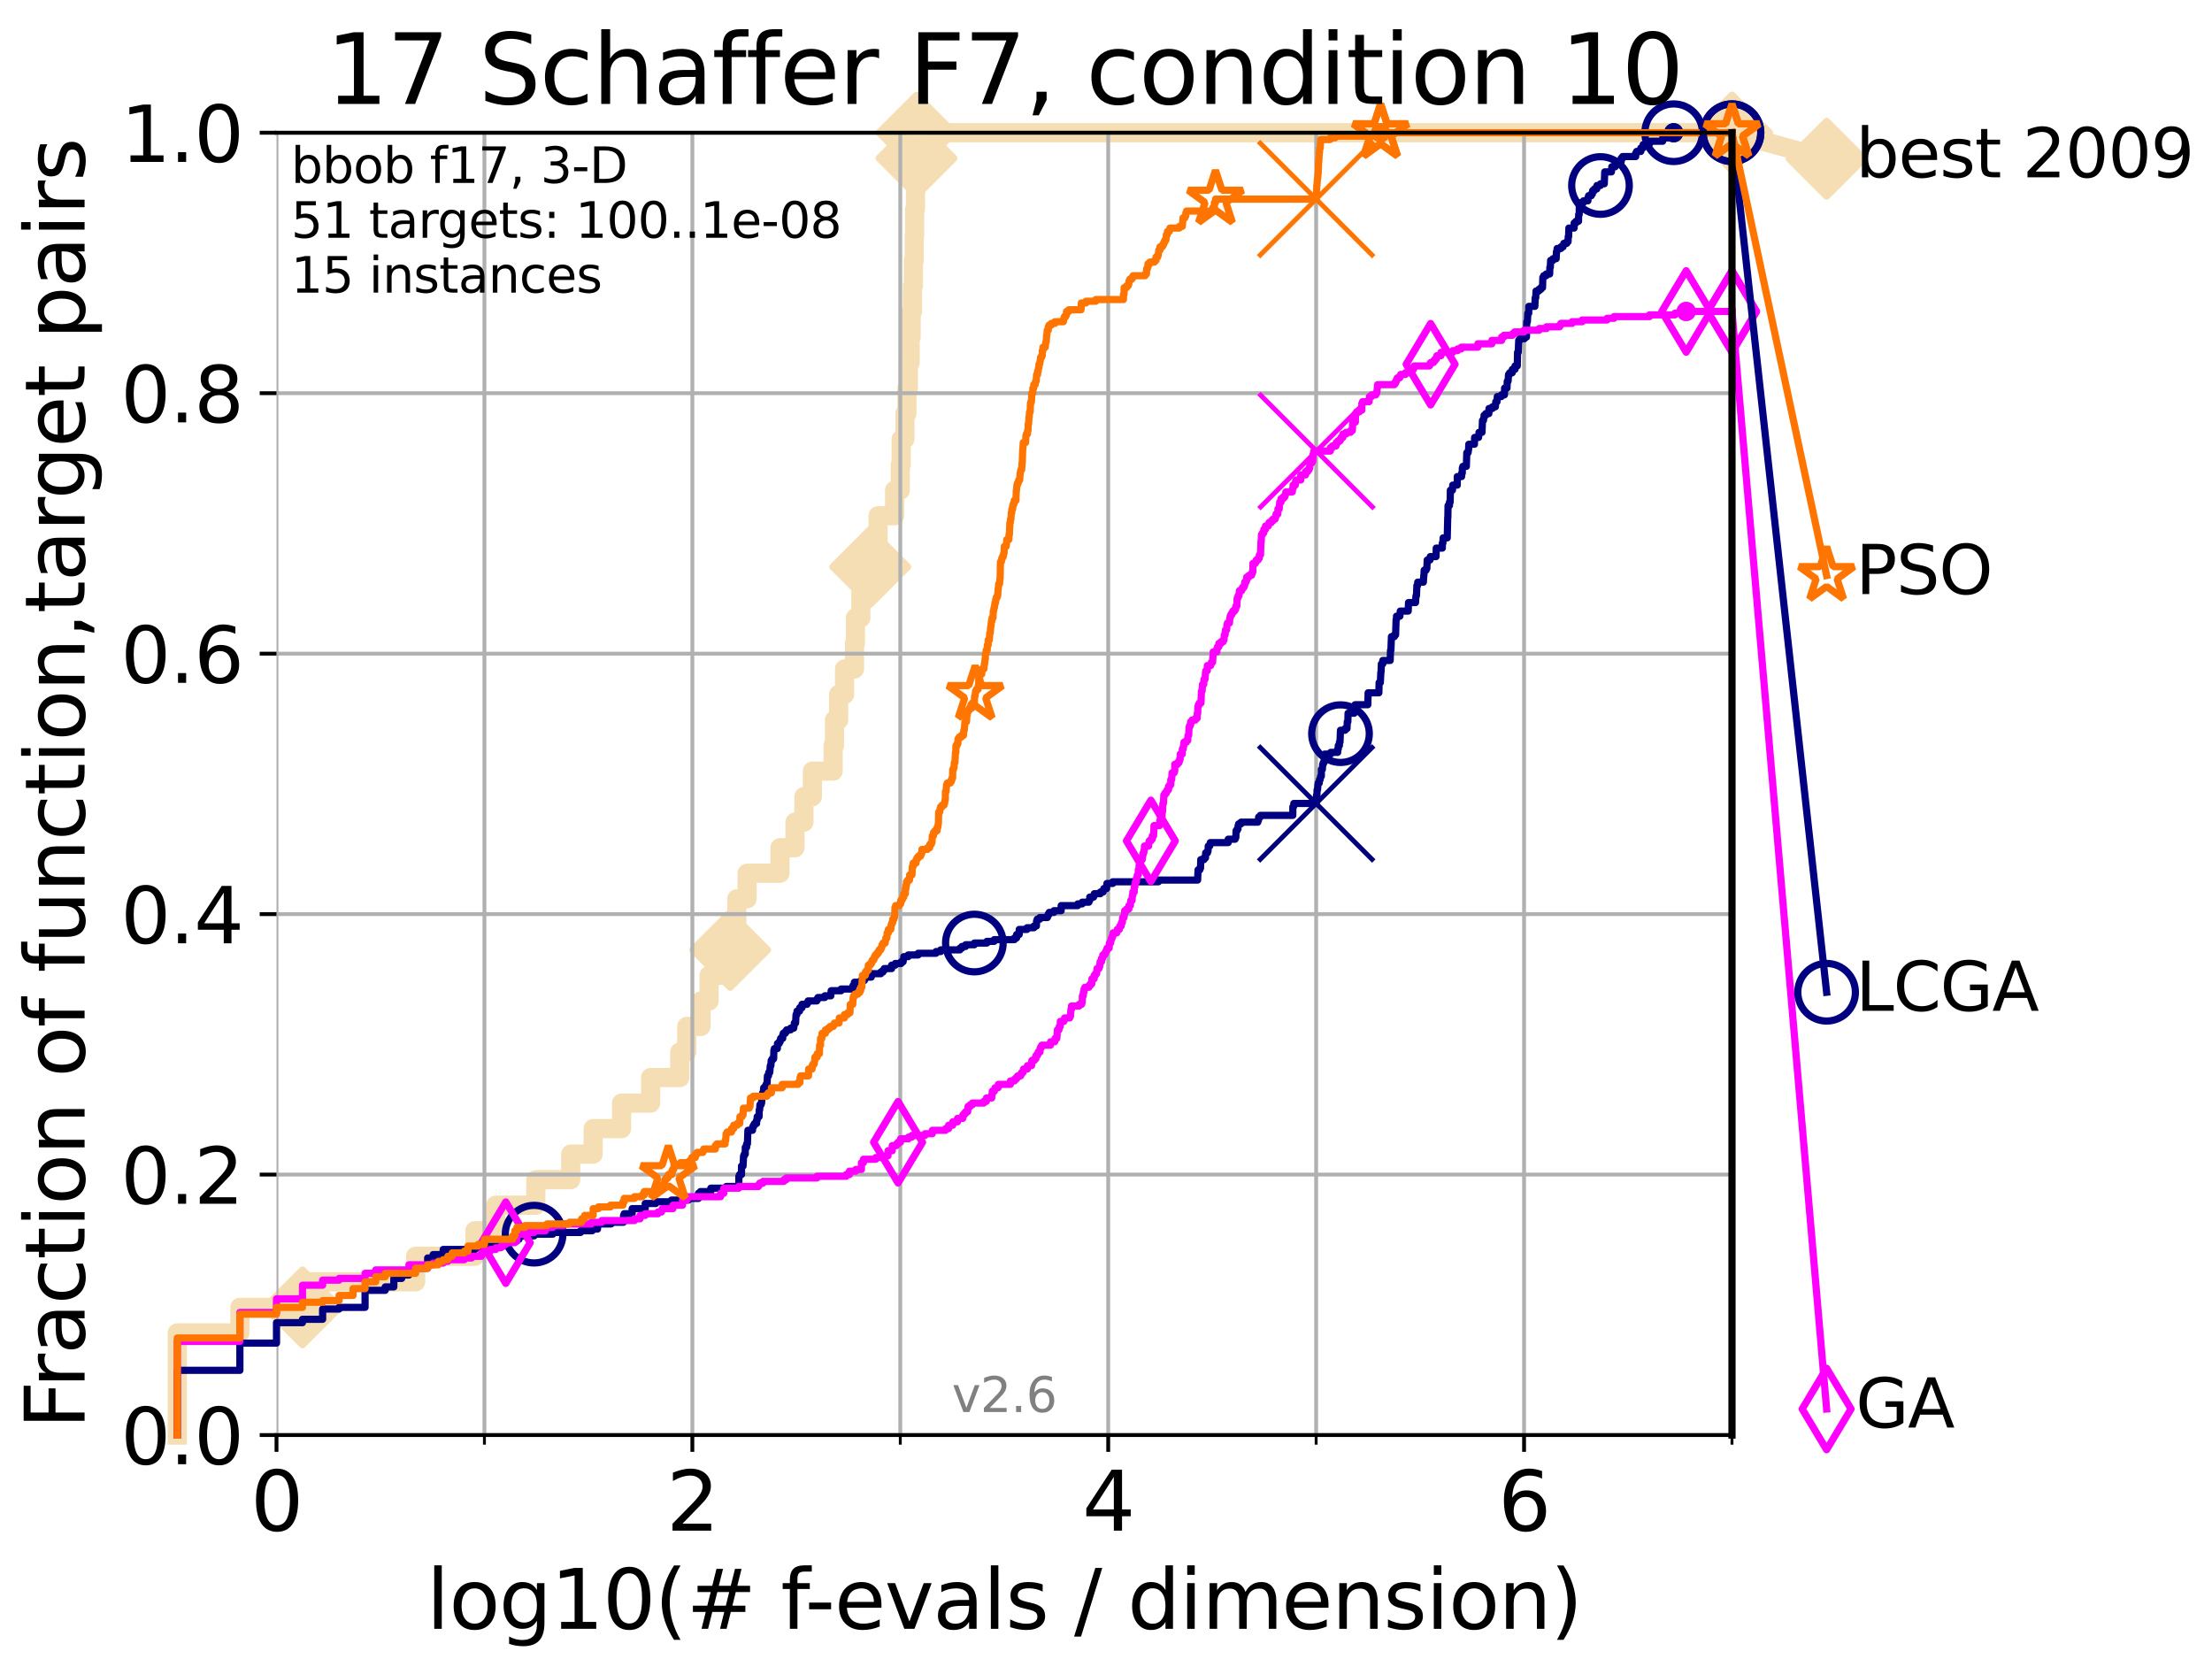 <?xml version="1.0" encoding="utf-8" standalone="no"?>
<!DOCTYPE svg PUBLIC "-//W3C//DTD SVG 1.1//EN"
  "http://www.w3.org/Graphics/SVG/1.1/DTD/svg11.dtd">
<svg xmlns:xlink="http://www.w3.org/1999/xlink" width="460.8pt" height="345.6pt" viewBox="0 0 460.8 345.6" xmlns="http://www.w3.org/2000/svg" version="1.1">
 <defs>
  <style type="text/css">*{stroke-linejoin: round; stroke-linecap: butt}</style>
 </defs>
 <g id="figure_1">
  <g id="patch_1">
   <path d="M 0 345.6 
L 460.8 345.6 
L 460.8 0 
L 0 0 
z
" style="fill: #ffffff"/>
  </g>
  <g id="axes_1">
   <g id="patch_2">
    <path d="M 57.6 298.944 
L 360.806 298.944 
L 360.806 27.648 
L 57.6 27.648 
z
" style="fill: #ffffff"/>
   </g>
   <g id="line2d_1">
    <path d="M 36.933 298.944 
L 36.933 277.666 
L 49.973 277.666 
L 49.973 272.346 
L 63.012 272.346 
L 63.012 267.027 
L 86.578 267.027 
L 86.578 261.707 
L 98.933 261.707 
L 98.933 256.388 
L 103.27 256.388 
L 103.27 251.068 
L 111.621 251.068 
L 111.621 245.749 
L 118.89 245.749 
L 118.89 240.429 
L 123.564 240.429 
L 123.564 235.11 
L 129.486 235.11 
L 129.486 229.79 
L 135.539 229.79 
L 135.539 224.471 
L 141.611 224.471 
L 141.611 219.151 
L 143.066 219.151 
L 143.066 213.832 
L 146.023 213.832 
L 146.023 208.512 
L 147.712 208.512 
L 147.712 203.192 
L 149.922 203.192 
L 149.922 197.873 
L 152.107 197.873 
L 152.107 192.553 
L 153.498 192.553 
L 153.498 187.234 
L 155.633 187.234 
L 155.633 181.914 
L 162.492 181.914 
L 162.492 176.595 
L 165.615 176.595 
L 165.615 171.275 
L 167.472 171.275 
L 167.472 165.956 
L 169.245 165.956 
L 169.245 160.636 
L 173.555 160.636 
L 173.555 155.317 
L 173.843 155.317 
L 173.843 149.997 
L 174.694 149.997 
L 174.694 144.678 
L 175.931 144.678 
L 175.931 139.358 
L 178.009 139.358 
L 178.009 134.039 
L 178.196 134.039 
L 178.196 128.719 
L 179.335 128.719 
L 179.335 123.4 
L 180.872 123.4 
L 180.872 118.08 
L 181.287 118.08 
L 181.287 112.76 
L 182.928 112.76 
L 182.928 107.441 
L 186.362 107.441 
L 186.362 102.121 
L 187.546 102.121 
L 187.546 96.802 
L 187.733 96.802 
L 187.733 91.482 
L 188.505 91.482 
L 188.505 86.163 
L 188.924 86.163 
L 188.924 80.843 
L 189.224 80.843 
L 189.224 75.524 
L 189.599 75.524 
L 189.599 70.204 
L 189.806 70.204 
L 189.806 64.885 
L 190.082 64.885 
L 190.082 59.565 
L 190.278 59.565 
L 190.278 54.246 
L 190.456 54.246 
L 190.456 48.926 
L 190.537 48.926 
L 190.537 43.607 
L 190.707 43.607 
L 190.707 38.287 
L 190.834 38.287 
L 190.834 32.968 
L 190.923 32.968 
L 190.923 27.648 
L 360.806 27.648 
" style="fill: none; stroke: #f5deb3; stroke-width: 4; stroke-linecap: square"/>
   </g>
   <g id="line2d_2">
    <defs>
     <path id="m995659e108" d="M 0 7.778 
L 7.778 0 
L 0 -7.778 
L -7.778 0 
z
" style="stroke: #f5deb3; stroke-width: 1.5; stroke-linejoin: miter"/>
    </defs>
    <g>
     <use xlink:href="#m995659e108" x="63.012" y="272.346" style="fill: #f5deb3; stroke: #f5deb3; stroke-width: 1.5; stroke-linejoin: miter"/>
     <use xlink:href="#m995659e108" x="152.107" y="197.873" style="fill: #f5deb3; stroke: #f5deb3; stroke-width: 1.5; stroke-linejoin: miter"/>
     <use xlink:href="#m995659e108" x="181.287" y="118.08" style="fill: #f5deb3; stroke: #f5deb3; stroke-width: 1.5; stroke-linejoin: miter"/>
     <use xlink:href="#m995659e108" x="190.923" y="32.968" style="fill: #f5deb3; stroke: #f5deb3; stroke-width: 1.5; stroke-linejoin: miter"/>
     <use xlink:href="#m995659e108" x="190.923" y="27.648" style="fill: #f5deb3; stroke: #f5deb3; stroke-width: 1.5; stroke-linejoin: miter"/>
     <use xlink:href="#m995659e108" x="360.806" y="27.648" style="fill: #f5deb3; stroke: #f5deb3; stroke-width: 1.5; stroke-linejoin: miter"/>
    </g>
   </g>
   <g id="line2d_3">
    <path style="fill: none; stroke: #f5deb3; stroke-width: 4; stroke-linecap: square"/>
    <g/>
   </g>
   <g id="line2d_4">
    <path d="M 360.806 27.648 
L 380.515 33.074 
" style="fill: none; stroke: #f5deb3; stroke-width: 4; stroke-linecap: square"/>
    <g>
     <use xlink:href="#m995659e108" x="360.806" y="27.648" style="fill: #f5deb3; stroke: #f5deb3; stroke-width: 1.5; stroke-linejoin: miter"/>
     <use xlink:href="#m995659e108" x="380.515" y="33.074" style="fill: #f5deb3; stroke: #f5deb3; stroke-width: 1.5; stroke-linejoin: miter"/>
    </g>
   </g>
   <g id="matplotlib.axis_1">
    <g id="xtick_1">
     <g id="line2d_5">
      <path d="M 57.6 298.944 
L 57.6 27.648 
" clip-path="url(#p0ac7163166)" style="fill: none; stroke: #b0b0b0; stroke-width: 0.8; stroke-linecap: square"/>
     </g>
     <g id="line2d_6">
      <defs>
       <path id="m7fca8bc7a1" d="M 0 0 
L 0 3.5 
" style="stroke: #000000; stroke-width: 0.8"/>
      </defs>
      <g>
       <use xlink:href="#m7fca8bc7a1" x="57.6" y="298.944" style="stroke: #000000; stroke-width: 0.8"/>
      </g>
     </g>
     <g id="text_1">
      <!-- 0 -->
      <g transform="translate(52.192 318.861)scale(0.17 -0.17)">
       <defs>
        <path id="DejaVuSans-30" d="M 2034 4250 
Q 1547 4250 1301 3770 
Q 1056 3291 1056 2328 
Q 1056 1369 1301 889 
Q 1547 409 2034 409 
Q 2525 409 2770 889 
Q 3016 1369 3016 2328 
Q 3016 3291 2770 3770 
Q 2525 4250 2034 4250 
z
M 2034 4750 
Q 2819 4750 3233 4129 
Q 3647 3509 3647 2328 
Q 3647 1150 3233 529 
Q 2819 -91 2034 -91 
Q 1250 -91 836 529 
Q 422 1150 422 2328 
Q 422 3509 836 4129 
Q 1250 4750 2034 4750 
z
" transform="scale(0.016)"/>
       </defs>
       <use xlink:href="#DejaVuSans-30"/>
      </g>
     </g>
    </g>
    <g id="xtick_2">
     <g id="line2d_7">
      <path d="M 144.23 298.944 
L 144.23 27.648 
" clip-path="url(#p0ac7163166)" style="fill: none; stroke: #b0b0b0; stroke-width: 0.8; stroke-linecap: square"/>
     </g>
     <g id="line2d_8">
      <g>
       <use xlink:href="#m7fca8bc7a1" x="144.23" y="298.944" style="stroke: #000000; stroke-width: 0.8"/>
      </g>
     </g>
     <g id="text_2">
      <!-- 2 -->
      <g transform="translate(138.822 318.861)scale(0.17 -0.17)">
       <defs>
        <path id="DejaVuSans-32" d="M 1228 531 
L 3431 531 
L 3431 0 
L 469 0 
L 469 531 
Q 828 903 1448 1529 
Q 2069 2156 2228 2338 
Q 2531 2678 2651 2914 
Q 2772 3150 2772 3378 
Q 2772 3750 2511 3984 
Q 2250 4219 1831 4219 
Q 1534 4219 1204 4116 
Q 875 4013 500 3803 
L 500 4441 
Q 881 4594 1212 4672 
Q 1544 4750 1819 4750 
Q 2544 4750 2975 4387 
Q 3406 4025 3406 3419 
Q 3406 3131 3298 2873 
Q 3191 2616 2906 2266 
Q 2828 2175 2409 1742 
Q 1991 1309 1228 531 
z
" transform="scale(0.016)"/>
       </defs>
       <use xlink:href="#DejaVuSans-32"/>
      </g>
     </g>
    </g>
    <g id="xtick_3">
     <g id="line2d_9">
      <path d="M 230.861 298.944 
L 230.861 27.648 
" clip-path="url(#p0ac7163166)" style="fill: none; stroke: #b0b0b0; stroke-width: 0.8; stroke-linecap: square"/>
     </g>
     <g id="line2d_10">
      <g>
       <use xlink:href="#m7fca8bc7a1" x="230.861" y="298.944" style="stroke: #000000; stroke-width: 0.8"/>
      </g>
     </g>
     <g id="text_3">
      <!-- 4 -->
      <g transform="translate(225.453 318.861)scale(0.17 -0.17)">
       <defs>
        <path id="DejaVuSans-34" d="M 2419 4116 
L 825 1625 
L 2419 1625 
L 2419 4116 
z
M 2253 4666 
L 3047 4666 
L 3047 1625 
L 3713 1625 
L 3713 1100 
L 3047 1100 
L 3047 0 
L 2419 0 
L 2419 1100 
L 313 1100 
L 313 1709 
L 2253 4666 
z
" transform="scale(0.016)"/>
       </defs>
       <use xlink:href="#DejaVuSans-34"/>
      </g>
     </g>
    </g>
    <g id="xtick_4">
     <g id="line2d_11">
      <path d="M 317.491 298.944 
L 317.491 27.648 
" clip-path="url(#p0ac7163166)" style="fill: none; stroke: #b0b0b0; stroke-width: 0.8; stroke-linecap: square"/>
     </g>
     <g id="line2d_12">
      <g>
       <use xlink:href="#m7fca8bc7a1" x="317.491" y="298.944" style="stroke: #000000; stroke-width: 0.8"/>
      </g>
     </g>
     <g id="text_4">
      <!-- 6 -->
      <g transform="translate(312.083 318.861)scale(0.17 -0.17)">
       <defs>
        <path id="DejaVuSans-36" d="M 2113 2584 
Q 1688 2584 1439 2293 
Q 1191 2003 1191 1497 
Q 1191 994 1439 701 
Q 1688 409 2113 409 
Q 2538 409 2786 701 
Q 3034 994 3034 1497 
Q 3034 2003 2786 2293 
Q 2538 2584 2113 2584 
z
M 3366 4563 
L 3366 3988 
Q 3128 4100 2886 4159 
Q 2644 4219 2406 4219 
Q 1781 4219 1451 3797 
Q 1122 3375 1075 2522 
Q 1259 2794 1537 2939 
Q 1816 3084 2150 3084 
Q 2853 3084 3261 2657 
Q 3669 2231 3669 1497 
Q 3669 778 3244 343 
Q 2819 -91 2113 -91 
Q 1303 -91 875 529 
Q 447 1150 447 2328 
Q 447 3434 972 4092 
Q 1497 4750 2381 4750 
Q 2619 4750 2861 4703 
Q 3103 4656 3366 4563 
z
" transform="scale(0.016)"/>
       </defs>
       <use xlink:href="#DejaVuSans-36"/>
      </g>
     </g>
    </g>
    <g id="xtick_5">
     <g id="line2d_13">
      <path d="M 100.915 298.944 
L 100.915 27.648 
" clip-path="url(#p0ac7163166)" style="fill: none; stroke: #b0b0b0; stroke-width: 0.8; stroke-linecap: square"/>
     </g>
     <g id="line2d_14">
      <defs>
       <path id="ma6f96d977b" d="M 0 0 
L 0 2 
" style="stroke: #000000; stroke-width: 0.6"/>
      </defs>
      <g>
       <use xlink:href="#ma6f96d977b" x="100.915" y="298.944" style="stroke: #000000; stroke-width: 0.6"/>
      </g>
     </g>
    </g>
    <g id="xtick_6">
     <g id="line2d_15">
      <path d="M 187.546 298.944 
L 187.546 27.648 
" clip-path="url(#p0ac7163166)" style="fill: none; stroke: #b0b0b0; stroke-width: 0.8; stroke-linecap: square"/>
     </g>
     <g id="line2d_16">
      <g>
       <use xlink:href="#ma6f96d977b" x="187.546" y="298.944" style="stroke: #000000; stroke-width: 0.6"/>
      </g>
     </g>
    </g>
    <g id="xtick_7">
     <g id="line2d_17">
      <path d="M 274.176 298.944 
L 274.176 27.648 
" clip-path="url(#p0ac7163166)" style="fill: none; stroke: #b0b0b0; stroke-width: 0.8; stroke-linecap: square"/>
     </g>
     <g id="line2d_18">
      <g>
       <use xlink:href="#ma6f96d977b" x="274.176" y="298.944" style="stroke: #000000; stroke-width: 0.6"/>
      </g>
     </g>
    </g>
    <g id="xtick_8">
     <g id="line2d_19">
      <path d="M 360.806 298.944 
L 360.806 27.648 
" clip-path="url(#p0ac7163166)" style="fill: none; stroke: #b0b0b0; stroke-width: 0.8; stroke-linecap: square"/>
     </g>
     <g id="line2d_20">
      <g>
       <use xlink:href="#ma6f96d977b" x="360.806" y="298.944" style="stroke: #000000; stroke-width: 0.6"/>
      </g>
     </g>
    </g>
    <g id="text_5">
     <!-- log10(# f-evals / dimension) -->
     <g transform="translate(88.823 339.314)scale(0.17 -0.17)">
      <defs>
       <path id="DejaVuSans-6c" d="M 603 4863 
L 1178 4863 
L 1178 0 
L 603 0 
L 603 4863 
z
" transform="scale(0.016)"/>
       <path id="DejaVuSans-6f" d="M 1959 3097 
Q 1497 3097 1228 2736 
Q 959 2375 959 1747 
Q 959 1119 1226 758 
Q 1494 397 1959 397 
Q 2419 397 2687 759 
Q 2956 1122 2956 1747 
Q 2956 2369 2687 2733 
Q 2419 3097 1959 3097 
z
M 1959 3584 
Q 2709 3584 3137 3096 
Q 3566 2609 3566 1747 
Q 3566 888 3137 398 
Q 2709 -91 1959 -91 
Q 1206 -91 779 398 
Q 353 888 353 1747 
Q 353 2609 779 3096 
Q 1206 3584 1959 3584 
z
" transform="scale(0.016)"/>
       <path id="DejaVuSans-67" d="M 2906 1791 
Q 2906 2416 2648 2759 
Q 2391 3103 1925 3103 
Q 1463 3103 1205 2759 
Q 947 2416 947 1791 
Q 947 1169 1205 825 
Q 1463 481 1925 481 
Q 2391 481 2648 825 
Q 2906 1169 2906 1791 
z
M 3481 434 
Q 3481 -459 3084 -895 
Q 2688 -1331 1869 -1331 
Q 1566 -1331 1297 -1286 
Q 1028 -1241 775 -1147 
L 775 -588 
Q 1028 -725 1275 -790 
Q 1522 -856 1778 -856 
Q 2344 -856 2625 -561 
Q 2906 -266 2906 331 
L 2906 616 
Q 2728 306 2450 153 
Q 2172 0 1784 0 
Q 1141 0 747 490 
Q 353 981 353 1791 
Q 353 2603 747 3093 
Q 1141 3584 1784 3584 
Q 2172 3584 2450 3431 
Q 2728 3278 2906 2969 
L 2906 3500 
L 3481 3500 
L 3481 434 
z
" transform="scale(0.016)"/>
       <path id="DejaVuSans-31" d="M 794 531 
L 1825 531 
L 1825 4091 
L 703 3866 
L 703 4441 
L 1819 4666 
L 2450 4666 
L 2450 531 
L 3481 531 
L 3481 0 
L 794 0 
L 794 531 
z
" transform="scale(0.016)"/>
       <path id="DejaVuSans-28" d="M 1984 4856 
Q 1566 4138 1362 3434 
Q 1159 2731 1159 2009 
Q 1159 1288 1364 580 
Q 1569 -128 1984 -844 
L 1484 -844 
Q 1016 -109 783 600 
Q 550 1309 550 2009 
Q 550 2706 781 3412 
Q 1013 4119 1484 4856 
L 1984 4856 
z
" transform="scale(0.016)"/>
       <path id="DejaVuSans-23" d="M 3272 2816 
L 2363 2816 
L 2100 1772 
L 3016 1772 
L 3272 2816 
z
M 2803 4594 
L 2478 3297 
L 3391 3297 
L 3719 4594 
L 4219 4594 
L 3897 3297 
L 4872 3297 
L 4872 2816 
L 3775 2816 
L 3519 1772 
L 4513 1772 
L 4513 1294 
L 3397 1294 
L 3072 0 
L 2572 0 
L 2894 1294 
L 1978 1294 
L 1656 0 
L 1153 0 
L 1478 1294 
L 494 1294 
L 494 1772 
L 1594 1772 
L 1856 2816 
L 850 2816 
L 850 3297 
L 1978 3297 
L 2297 4594 
L 2803 4594 
z
" transform="scale(0.016)"/>
       <path id="DejaVuSans-20" transform="scale(0.016)"/>
       <path id="DejaVuSans-66" d="M 2375 4863 
L 2375 4384 
L 1825 4384 
Q 1516 4384 1395 4259 
Q 1275 4134 1275 3809 
L 1275 3500 
L 2222 3500 
L 2222 3053 
L 1275 3053 
L 1275 0 
L 697 0 
L 697 3053 
L 147 3053 
L 147 3500 
L 697 3500 
L 697 3744 
Q 697 4328 969 4595 
Q 1241 4863 1831 4863 
L 2375 4863 
z
" transform="scale(0.016)"/>
       <path id="DejaVuSans-2d" d="M 313 2009 
L 1997 2009 
L 1997 1497 
L 313 1497 
L 313 2009 
z
" transform="scale(0.016)"/>
       <path id="DejaVuSans-65" d="M 3597 1894 
L 3597 1613 
L 953 1613 
Q 991 1019 1311 708 
Q 1631 397 2203 397 
Q 2534 397 2845 478 
Q 3156 559 3463 722 
L 3463 178 
Q 3153 47 2828 -22 
Q 2503 -91 2169 -91 
Q 1331 -91 842 396 
Q 353 884 353 1716 
Q 353 2575 817 3079 
Q 1281 3584 2069 3584 
Q 2775 3584 3186 3129 
Q 3597 2675 3597 1894 
z
M 3022 2063 
Q 3016 2534 2758 2815 
Q 2500 3097 2075 3097 
Q 1594 3097 1305 2825 
Q 1016 2553 972 2059 
L 3022 2063 
z
" transform="scale(0.016)"/>
       <path id="DejaVuSans-76" d="M 191 3500 
L 800 3500 
L 1894 563 
L 2988 3500 
L 3597 3500 
L 2284 0 
L 1503 0 
L 191 3500 
z
" transform="scale(0.016)"/>
       <path id="DejaVuSans-61" d="M 2194 1759 
Q 1497 1759 1228 1600 
Q 959 1441 959 1056 
Q 959 750 1161 570 
Q 1363 391 1709 391 
Q 2188 391 2477 730 
Q 2766 1069 2766 1631 
L 2766 1759 
L 2194 1759 
z
M 3341 1997 
L 3341 0 
L 2766 0 
L 2766 531 
Q 2569 213 2275 61 
Q 1981 -91 1556 -91 
Q 1019 -91 701 211 
Q 384 513 384 1019 
Q 384 1609 779 1909 
Q 1175 2209 1959 2209 
L 2766 2209 
L 2766 2266 
Q 2766 2663 2505 2880 
Q 2244 3097 1772 3097 
Q 1472 3097 1187 3025 
Q 903 2953 641 2809 
L 641 3341 
Q 956 3463 1253 3523 
Q 1550 3584 1831 3584 
Q 2591 3584 2966 3190 
Q 3341 2797 3341 1997 
z
" transform="scale(0.016)"/>
       <path id="DejaVuSans-73" d="M 2834 3397 
L 2834 2853 
Q 2591 2978 2328 3040 
Q 2066 3103 1784 3103 
Q 1356 3103 1142 2972 
Q 928 2841 928 2578 
Q 928 2378 1081 2264 
Q 1234 2150 1697 2047 
L 1894 2003 
Q 2506 1872 2764 1633 
Q 3022 1394 3022 966 
Q 3022 478 2636 193 
Q 2250 -91 1575 -91 
Q 1294 -91 989 -36 
Q 684 19 347 128 
L 347 722 
Q 666 556 975 473 
Q 1284 391 1588 391 
Q 1994 391 2212 530 
Q 2431 669 2431 922 
Q 2431 1156 2273 1281 
Q 2116 1406 1581 1522 
L 1381 1569 
Q 847 1681 609 1914 
Q 372 2147 372 2553 
Q 372 3047 722 3315 
Q 1072 3584 1716 3584 
Q 2034 3584 2315 3537 
Q 2597 3491 2834 3397 
z
" transform="scale(0.016)"/>
       <path id="DejaVuSans-2f" d="M 1625 4666 
L 2156 4666 
L 531 -594 
L 0 -594 
L 1625 4666 
z
" transform="scale(0.016)"/>
       <path id="DejaVuSans-64" d="M 2906 2969 
L 2906 4863 
L 3481 4863 
L 3481 0 
L 2906 0 
L 2906 525 
Q 2725 213 2448 61 
Q 2172 -91 1784 -91 
Q 1150 -91 751 415 
Q 353 922 353 1747 
Q 353 2572 751 3078 
Q 1150 3584 1784 3584 
Q 2172 3584 2448 3432 
Q 2725 3281 2906 2969 
z
M 947 1747 
Q 947 1113 1208 752 
Q 1469 391 1925 391 
Q 2381 391 2643 752 
Q 2906 1113 2906 1747 
Q 2906 2381 2643 2742 
Q 2381 3103 1925 3103 
Q 1469 3103 1208 2742 
Q 947 2381 947 1747 
z
" transform="scale(0.016)"/>
       <path id="DejaVuSans-69" d="M 603 3500 
L 1178 3500 
L 1178 0 
L 603 0 
L 603 3500 
z
M 603 4863 
L 1178 4863 
L 1178 4134 
L 603 4134 
L 603 4863 
z
" transform="scale(0.016)"/>
       <path id="DejaVuSans-6d" d="M 3328 2828 
Q 3544 3216 3844 3400 
Q 4144 3584 4550 3584 
Q 5097 3584 5394 3201 
Q 5691 2819 5691 2113 
L 5691 0 
L 5113 0 
L 5113 2094 
Q 5113 2597 4934 2840 
Q 4756 3084 4391 3084 
Q 3944 3084 3684 2787 
Q 3425 2491 3425 1978 
L 3425 0 
L 2847 0 
L 2847 2094 
Q 2847 2600 2669 2842 
Q 2491 3084 2119 3084 
Q 1678 3084 1418 2786 
Q 1159 2488 1159 1978 
L 1159 0 
L 581 0 
L 581 3500 
L 1159 3500 
L 1159 2956 
Q 1356 3278 1631 3431 
Q 1906 3584 2284 3584 
Q 2666 3584 2933 3390 
Q 3200 3197 3328 2828 
z
" transform="scale(0.016)"/>
       <path id="DejaVuSans-6e" d="M 3513 2113 
L 3513 0 
L 2938 0 
L 2938 2094 
Q 2938 2591 2744 2837 
Q 2550 3084 2163 3084 
Q 1697 3084 1428 2787 
Q 1159 2491 1159 1978 
L 1159 0 
L 581 0 
L 581 3500 
L 1159 3500 
L 1159 2956 
Q 1366 3272 1645 3428 
Q 1925 3584 2291 3584 
Q 2894 3584 3203 3211 
Q 3513 2838 3513 2113 
z
" transform="scale(0.016)"/>
       <path id="DejaVuSans-29" d="M 513 4856 
L 1013 4856 
Q 1481 4119 1714 3412 
Q 1947 2706 1947 2009 
Q 1947 1309 1714 600 
Q 1481 -109 1013 -844 
L 513 -844 
Q 928 -128 1133 580 
Q 1338 1288 1338 2009 
Q 1338 2731 1133 3434 
Q 928 4138 513 4856 
z
" transform="scale(0.016)"/>
      </defs>
      <use xlink:href="#DejaVuSans-6c"/>
      <use xlink:href="#DejaVuSans-6f" x="27.783"/>
      <use xlink:href="#DejaVuSans-67" x="88.965"/>
      <use xlink:href="#DejaVuSans-31" x="152.441"/>
      <use xlink:href="#DejaVuSans-30" x="216.064"/>
      <use xlink:href="#DejaVuSans-28" x="279.688"/>
      <use xlink:href="#DejaVuSans-23" x="318.701"/>
      <use xlink:href="#DejaVuSans-20" x="402.49"/>
      <use xlink:href="#DejaVuSans-66" x="434.277"/>
      <use xlink:href="#DejaVuSans-2d" x="463.982"/>
      <use xlink:href="#DejaVuSans-65" x="500.066"/>
      <use xlink:href="#DejaVuSans-76" x="561.59"/>
      <use xlink:href="#DejaVuSans-61" x="620.77"/>
      <use xlink:href="#DejaVuSans-6c" x="682.049"/>
      <use xlink:href="#DejaVuSans-73" x="709.832"/>
      <use xlink:href="#DejaVuSans-20" x="761.932"/>
      <use xlink:href="#DejaVuSans-2f" x="793.719"/>
      <use xlink:href="#DejaVuSans-20" x="827.41"/>
      <use xlink:href="#DejaVuSans-64" x="859.197"/>
      <use xlink:href="#DejaVuSans-69" x="922.674"/>
      <use xlink:href="#DejaVuSans-6d" x="950.457"/>
      <use xlink:href="#DejaVuSans-65" x="1047.869"/>
      <use xlink:href="#DejaVuSans-6e" x="1109.393"/>
      <use xlink:href="#DejaVuSans-73" x="1172.771"/>
      <use xlink:href="#DejaVuSans-69" x="1224.871"/>
      <use xlink:href="#DejaVuSans-6f" x="1252.654"/>
      <use xlink:href="#DejaVuSans-6e" x="1313.836"/>
      <use xlink:href="#DejaVuSans-29" x="1377.215"/>
     </g>
    </g>
   </g>
   <g id="matplotlib.axis_2">
    <g id="ytick_1">
     <g id="line2d_21">
      <path d="M 57.6 298.944 
L 360.806 298.944 
" clip-path="url(#p0ac7163166)" style="fill: none; stroke: #b0b0b0; stroke-width: 0.8; stroke-linecap: square"/>
     </g>
     <g id="line2d_22">
      <defs>
       <path id="m6342d54dfb" d="M 0 0 
L -3.5 0 
" style="stroke: #000000; stroke-width: 0.8"/>
      </defs>
      <g>
       <use xlink:href="#m6342d54dfb" x="57.6" y="298.944" style="stroke: #000000; stroke-width: 0.8"/>
      </g>
     </g>
     <g id="text_6">
      <!-- 0.0 -->
      <g transform="translate(25.155 305.023)scale(0.16 -0.16)">
       <defs>
        <path id="DejaVuSans-2e" d="M 684 794 
L 1344 794 
L 1344 0 
L 684 0 
L 684 794 
z
" transform="scale(0.016)"/>
       </defs>
       <use xlink:href="#DejaVuSans-30"/>
       <use xlink:href="#DejaVuSans-2e" x="63.623"/>
       <use xlink:href="#DejaVuSans-30" x="95.41"/>
      </g>
     </g>
    </g>
    <g id="ytick_2">
     <g id="line2d_23">
      <path d="M 57.6 244.685 
L 360.806 244.685 
" clip-path="url(#p0ac7163166)" style="fill: none; stroke: #b0b0b0; stroke-width: 0.8; stroke-linecap: square"/>
     </g>
     <g id="line2d_24">
      <g>
       <use xlink:href="#m6342d54dfb" x="57.6" y="244.685" style="stroke: #000000; stroke-width: 0.8"/>
      </g>
     </g>
     <g id="text_7">
      <!-- 0.2 -->
      <g transform="translate(25.155 250.764)scale(0.16 -0.16)">
       <use xlink:href="#DejaVuSans-30"/>
       <use xlink:href="#DejaVuSans-2e" x="63.623"/>
       <use xlink:href="#DejaVuSans-32" x="95.41"/>
      </g>
     </g>
    </g>
    <g id="ytick_3">
     <g id="line2d_25">
      <path d="M 57.6 190.426 
L 360.806 190.426 
" clip-path="url(#p0ac7163166)" style="fill: none; stroke: #b0b0b0; stroke-width: 0.8; stroke-linecap: square"/>
     </g>
     <g id="line2d_26">
      <g>
       <use xlink:href="#m6342d54dfb" x="57.6" y="190.426" style="stroke: #000000; stroke-width: 0.8"/>
      </g>
     </g>
     <g id="text_8">
      <!-- 0.4 -->
      <g transform="translate(25.155 196.504)scale(0.16 -0.16)">
       <use xlink:href="#DejaVuSans-30"/>
       <use xlink:href="#DejaVuSans-2e" x="63.623"/>
       <use xlink:href="#DejaVuSans-34" x="95.41"/>
      </g>
     </g>
    </g>
    <g id="ytick_4">
     <g id="line2d_27">
      <path d="M 57.6 136.166 
L 360.806 136.166 
" clip-path="url(#p0ac7163166)" style="fill: none; stroke: #b0b0b0; stroke-width: 0.8; stroke-linecap: square"/>
     </g>
     <g id="line2d_28">
      <g>
       <use xlink:href="#m6342d54dfb" x="57.6" y="136.166" style="stroke: #000000; stroke-width: 0.8"/>
      </g>
     </g>
     <g id="text_9">
      <!-- 0.6 -->
      <g transform="translate(25.155 142.245)scale(0.16 -0.16)">
       <use xlink:href="#DejaVuSans-30"/>
       <use xlink:href="#DejaVuSans-2e" x="63.623"/>
       <use xlink:href="#DejaVuSans-36" x="95.41"/>
      </g>
     </g>
    </g>
    <g id="ytick_5">
     <g id="line2d_29">
      <path d="M 57.6 81.907 
L 360.806 81.907 
" clip-path="url(#p0ac7163166)" style="fill: none; stroke: #b0b0b0; stroke-width: 0.8; stroke-linecap: square"/>
     </g>
     <g id="line2d_30">
      <g>
       <use xlink:href="#m6342d54dfb" x="57.6" y="81.907" style="stroke: #000000; stroke-width: 0.8"/>
      </g>
     </g>
     <g id="text_10">
      <!-- 0.8 -->
      <g transform="translate(25.155 87.986)scale(0.16 -0.16)">
       <defs>
        <path id="DejaVuSans-38" d="M 2034 2216 
Q 1584 2216 1326 1975 
Q 1069 1734 1069 1313 
Q 1069 891 1326 650 
Q 1584 409 2034 409 
Q 2484 409 2743 651 
Q 3003 894 3003 1313 
Q 3003 1734 2745 1975 
Q 2488 2216 2034 2216 
z
M 1403 2484 
Q 997 2584 770 2862 
Q 544 3141 544 3541 
Q 544 4100 942 4425 
Q 1341 4750 2034 4750 
Q 2731 4750 3128 4425 
Q 3525 4100 3525 3541 
Q 3525 3141 3298 2862 
Q 3072 2584 2669 2484 
Q 3125 2378 3379 2068 
Q 3634 1759 3634 1313 
Q 3634 634 3220 271 
Q 2806 -91 2034 -91 
Q 1263 -91 848 271 
Q 434 634 434 1313 
Q 434 1759 690 2068 
Q 947 2378 1403 2484 
z
M 1172 3481 
Q 1172 3119 1398 2916 
Q 1625 2713 2034 2713 
Q 2441 2713 2670 2916 
Q 2900 3119 2900 3481 
Q 2900 3844 2670 4047 
Q 2441 4250 2034 4250 
Q 1625 4250 1398 4047 
Q 1172 3844 1172 3481 
z
" transform="scale(0.016)"/>
       </defs>
       <use xlink:href="#DejaVuSans-30"/>
       <use xlink:href="#DejaVuSans-2e" x="63.623"/>
       <use xlink:href="#DejaVuSans-38" x="95.41"/>
      </g>
     </g>
    </g>
    <g id="ytick_6">
     <g id="line2d_31">
      <path d="M 57.6 27.648 
L 360.806 27.648 
" clip-path="url(#p0ac7163166)" style="fill: none; stroke: #b0b0b0; stroke-width: 0.8; stroke-linecap: square"/>
     </g>
     <g id="line2d_32">
      <g>
       <use xlink:href="#m6342d54dfb" x="57.6" y="27.648" style="stroke: #000000; stroke-width: 0.8"/>
      </g>
     </g>
     <g id="text_11">
      <!-- 1.0 -->
      <g transform="translate(25.155 33.727)scale(0.16 -0.16)">
       <use xlink:href="#DejaVuSans-31"/>
       <use xlink:href="#DejaVuSans-2e" x="63.623"/>
       <use xlink:href="#DejaVuSans-30" x="95.41"/>
      </g>
     </g>
    </g>
    <g id="text_12">
     <!-- Fraction of function,target pairs -->
     <g transform="translate(17.62 297.681)rotate(-90)scale(0.17 -0.17)">
      <defs>
       <path id="DejaVuSans-46" d="M 628 4666 
L 3309 4666 
L 3309 4134 
L 1259 4134 
L 1259 2759 
L 3109 2759 
L 3109 2228 
L 1259 2228 
L 1259 0 
L 628 0 
L 628 4666 
z
" transform="scale(0.016)"/>
       <path id="DejaVuSans-72" d="M 2631 2963 
Q 2534 3019 2420 3045 
Q 2306 3072 2169 3072 
Q 1681 3072 1420 2755 
Q 1159 2438 1159 1844 
L 1159 0 
L 581 0 
L 581 3500 
L 1159 3500 
L 1159 2956 
Q 1341 3275 1631 3429 
Q 1922 3584 2338 3584 
Q 2397 3584 2469 3576 
Q 2541 3569 2628 3553 
L 2631 2963 
z
" transform="scale(0.016)"/>
       <path id="DejaVuSans-63" d="M 3122 3366 
L 3122 2828 
Q 2878 2963 2633 3030 
Q 2388 3097 2138 3097 
Q 1578 3097 1268 2742 
Q 959 2388 959 1747 
Q 959 1106 1268 751 
Q 1578 397 2138 397 
Q 2388 397 2633 464 
Q 2878 531 3122 666 
L 3122 134 
Q 2881 22 2623 -34 
Q 2366 -91 2075 -91 
Q 1284 -91 818 406 
Q 353 903 353 1747 
Q 353 2603 823 3093 
Q 1294 3584 2113 3584 
Q 2378 3584 2631 3529 
Q 2884 3475 3122 3366 
z
" transform="scale(0.016)"/>
       <path id="DejaVuSans-74" d="M 1172 4494 
L 1172 3500 
L 2356 3500 
L 2356 3053 
L 1172 3053 
L 1172 1153 
Q 1172 725 1289 603 
Q 1406 481 1766 481 
L 2356 481 
L 2356 0 
L 1766 0 
Q 1100 0 847 248 
Q 594 497 594 1153 
L 594 3053 
L 172 3053 
L 172 3500 
L 594 3500 
L 594 4494 
L 1172 4494 
z
" transform="scale(0.016)"/>
       <path id="DejaVuSans-75" d="M 544 1381 
L 544 3500 
L 1119 3500 
L 1119 1403 
Q 1119 906 1312 657 
Q 1506 409 1894 409 
Q 2359 409 2629 706 
Q 2900 1003 2900 1516 
L 2900 3500 
L 3475 3500 
L 3475 0 
L 2900 0 
L 2900 538 
Q 2691 219 2414 64 
Q 2138 -91 1772 -91 
Q 1169 -91 856 284 
Q 544 659 544 1381 
z
M 1991 3584 
L 1991 3584 
z
" transform="scale(0.016)"/>
       <path id="DejaVuSans-2c" d="M 750 794 
L 1409 794 
L 1409 256 
L 897 -744 
L 494 -744 
L 750 256 
L 750 794 
z
" transform="scale(0.016)"/>
       <path id="DejaVuSans-70" d="M 1159 525 
L 1159 -1331 
L 581 -1331 
L 581 3500 
L 1159 3500 
L 1159 2969 
Q 1341 3281 1617 3432 
Q 1894 3584 2278 3584 
Q 2916 3584 3314 3078 
Q 3713 2572 3713 1747 
Q 3713 922 3314 415 
Q 2916 -91 2278 -91 
Q 1894 -91 1617 61 
Q 1341 213 1159 525 
z
M 3116 1747 
Q 3116 2381 2855 2742 
Q 2594 3103 2138 3103 
Q 1681 3103 1420 2742 
Q 1159 2381 1159 1747 
Q 1159 1113 1420 752 
Q 1681 391 2138 391 
Q 2594 391 2855 752 
Q 3116 1113 3116 1747 
z
" transform="scale(0.016)"/>
      </defs>
      <use xlink:href="#DejaVuSans-46"/>
      <use xlink:href="#DejaVuSans-72" x="50.27"/>
      <use xlink:href="#DejaVuSans-61" x="91.383"/>
      <use xlink:href="#DejaVuSans-63" x="152.662"/>
      <use xlink:href="#DejaVuSans-74" x="207.643"/>
      <use xlink:href="#DejaVuSans-69" x="246.852"/>
      <use xlink:href="#DejaVuSans-6f" x="274.635"/>
      <use xlink:href="#DejaVuSans-6e" x="335.816"/>
      <use xlink:href="#DejaVuSans-20" x="399.195"/>
      <use xlink:href="#DejaVuSans-6f" x="430.982"/>
      <use xlink:href="#DejaVuSans-66" x="492.164"/>
      <use xlink:href="#DejaVuSans-20" x="527.369"/>
      <use xlink:href="#DejaVuSans-66" x="559.156"/>
      <use xlink:href="#DejaVuSans-75" x="594.361"/>
      <use xlink:href="#DejaVuSans-6e" x="657.74"/>
      <use xlink:href="#DejaVuSans-63" x="721.119"/>
      <use xlink:href="#DejaVuSans-74" x="776.1"/>
      <use xlink:href="#DejaVuSans-69" x="815.309"/>
      <use xlink:href="#DejaVuSans-6f" x="843.092"/>
      <use xlink:href="#DejaVuSans-6e" x="904.273"/>
      <use xlink:href="#DejaVuSans-2c" x="967.652"/>
      <use xlink:href="#DejaVuSans-74" x="999.439"/>
      <use xlink:href="#DejaVuSans-61" x="1038.648"/>
      <use xlink:href="#DejaVuSans-72" x="1099.928"/>
      <use xlink:href="#DejaVuSans-67" x="1139.291"/>
      <use xlink:href="#DejaVuSans-65" x="1202.768"/>
      <use xlink:href="#DejaVuSans-74" x="1264.291"/>
      <use xlink:href="#DejaVuSans-20" x="1303.5"/>
      <use xlink:href="#DejaVuSans-70" x="1335.287"/>
      <use xlink:href="#DejaVuSans-61" x="1398.764"/>
      <use xlink:href="#DejaVuSans-69" x="1460.043"/>
      <use xlink:href="#DejaVuSans-72" x="1487.826"/>
      <use xlink:href="#DejaVuSans-73" x="1528.939"/>
     </g>
    </g>
   </g>
   <g id="line2d_33">
    <defs>
     <path id="me2b7b1e15e" d="M 0 1.5 
C 0.398 1.5 0.779 1.342 1.061 1.061 
C 1.342 0.779 1.5 0.398 1.5 0 
C 1.5 -0.398 1.342 -0.779 1.061 -1.061 
C 0.779 -1.342 0.398 -1.5 0 -1.5 
C -0.398 -1.5 -0.779 -1.342 -1.061 -1.061 
C -1.342 -0.779 -1.5 -0.398 -1.5 0 
C -1.5 0.398 -1.342 0.779 -1.061 1.061 
C -0.779 1.342 -0.398 1.5 0 1.5 
z
" style="stroke: #f5deb3"/>
    </defs>
    <g>
     <use xlink:href="#me2b7b1e15e" x="190.923" y="27.648" style="fill: #f5deb3; stroke: #f5deb3"/>
     <use xlink:href="#me2b7b1e15e" x="190.923" y="27.648" style="fill: #f5deb3; stroke: #f5deb3"/>
    </g>
   </g>
   <g id="line2d_34">
    <defs>
     <path id="mcc1bdf3cc2" d="M 0 1.5 
C 0.398 1.5 0.779 1.342 1.061 1.061 
C 1.342 0.779 1.5 0.398 1.5 0 
C 1.5 -0.398 1.342 -0.779 1.061 -1.061 
C 0.779 -1.342 0.398 -1.5 0 -1.5 
C -0.398 -1.5 -0.779 -1.342 -1.061 -1.061 
C -1.342 -0.779 -1.5 -0.398 -1.5 0 
C -1.5 0.398 -1.342 0.779 -1.061 1.061 
C -0.779 1.342 -0.398 1.5 0 1.5 
z
" style="stroke: #000080"/>
    </defs>
    <g>
     <use xlink:href="#mcc1bdf3cc2" x="348.655" y="27.648" style="fill: #000080; stroke: #000080"/>
     <use xlink:href="#mcc1bdf3cc2" x="348.655" y="27.648" style="fill: #000080; stroke: #000080"/>
    </g>
   </g>
   <g id="line2d_35">
    <path d="M 36.933 298.944 
L 36.933 285.468 
L 49.973 285.468 
L 49.973 279.794 
L 57.6 279.794 
L 57.6 275.538 
L 63.012 275.538 
L 63.012 274.829 
L 67.209 274.829 
L 67.209 272.701 
L 70.639 272.701 
L 70.639 272.346 
L 76.051 272.346 
L 76.051 268.8 
L 80.249 268.8 
L 80.249 268.091 
L 82.042 268.091 
L 82.042 266.318 
L 83.678 266.318 
L 83.678 265.608 
L 85.184 265.608 
L 85.184 264.544 
L 86.578 264.544 
L 86.578 264.19 
L 89.09 264.19 
L 89.09 262.062 
L 90.231 262.062 
L 90.231 261.353 
L 92.323 261.353 
L 92.323 260.289 
L 98.933 260.289 
L 98.933 259.934 
L 100.915 259.934 
L 100.915 259.579 
L 104.86 259.579 
L 104.86 258.87 
L 105.362 258.87 
L 105.362 258.516 
L 107.687 258.516 
L 107.687 258.161 
L 108.12 258.161 
L 108.12 257.452 
L 111.262 257.452 
L 111.262 257.097 
L 115.168 257.097 
L 115.168 256.742 
L 120.944 256.742 
L 120.944 256.388 
L 123.375 256.388 
L 123.375 256.033 
L 124.482 256.033 
L 124.482 254.969 
L 127.304 254.969 
L 127.304 254.615 
L 129.893 254.615 
L 129.893 253.196 
L 130.027 253.196 
L 130.027 252.841 
L 131.686 252.841 
L 131.686 251.778 
L 134.411 251.778 
L 134.411 250.714 
L 136.603 250.714 
L 136.603 250.359 
L 139.875 250.359 
L 139.875 250.004 
L 143.397 250.004 
L 143.397 249.65 
L 145.503 249.65 
L 145.503 248.586 
L 145.909 248.586 
L 145.909 248.231 
L 148.074 248.231 
L 148.074 247.522 
L 151.306 247.522 
L 151.306 247.167 
L 153.915 247.167 
L 153.915 245.039 
L 154.064 245.039 
L 154.064 244.685 
L 154.469 244.685 
L 154.469 242.912 
L 154.793 242.912 
L 154.9 240.784 
L 155.042 240.784 
L 155.042 240.429 
L 155.253 240.429 
L 155.253 239.011 
L 155.53 239.011 
L 155.53 238.301 
L 155.701 238.301 
L 155.803 235.464 
L 156.761 235.464 
L 156.793 234.755 
L 156.953 234.755 
L 156.953 234.4 
L 157.175 234.4 
L 157.175 234.046 
L 157.611 234.046 
L 157.611 233.336 
L 157.734 233.336 
L 157.734 232.627 
L 158.128 232.627 
L 158.158 231.209 
L 158.247 231.209 
L 158.306 230.145 
L 158.542 230.145 
L 158.542 229.79 
L 158.659 229.79 
L 158.746 228.017 
L 158.862 228.017 
L 158.862 227.662 
L 159.005 227.662 
L 159.091 226.598 
L 159.429 226.598 
L 159.429 226.244 
L 159.596 226.244 
L 159.596 225.889 
L 159.789 225.889 
L 159.871 224.116 
L 160.089 224.116 
L 160.142 223.407 
L 160.357 223.407 
L 160.463 221.988 
L 160.595 221.988 
L 160.647 220.924 
L 160.855 220.924 
L 160.855 220.57 
L 161.164 220.57 
L 161.215 218.796 
L 161.316 218.796 
L 161.316 218.442 
L 161.938 218.442 
L 161.962 217.378 
L 162.325 217.378 
L 162.325 217.023 
L 162.516 217.023 
L 162.611 216.314 
L 163.054 216.314 
L 163.054 215.605 
L 163.169 215.605 
L 163.169 215.25 
L 163.599 215.25 
L 163.599 214.895 
L 163.866 214.895 
L 163.866 214.541 
L 164.687 214.541 
L 164.687 214.186 
L 165.351 214.186 
L 165.433 213.477 
L 165.473 213.477 
L 165.473 213.122 
L 165.735 213.122 
L 165.835 211.349 
L 166.013 211.349 
L 166.033 210.64 
L 166.556 210.64 
L 166.595 209.931 
L 167.066 209.931 
L 167.066 209.221 
L 168.117 209.221 
L 168.117 208.867 
L 168.344 208.867 
L 168.344 208.512 
L 170.151 208.512 
L 170.151 208.157 
L 170.387 208.157 
L 170.387 207.803 
L 171.814 207.803 
L 171.814 207.448 
L 173.074 207.448 
L 173.141 206.384 
L 175.22 206.384 
L 175.22 206.03 
L 177.684 206.03 
L 177.684 205.32 
L 177.915 205.32 
L 177.988 204.611 
L 179.345 204.611 
L 179.345 204.256 
L 180.068 204.256 
L 180.068 203.902 
L 180.281 203.902 
L 180.281 203.547 
L 181.505 203.547 
L 181.539 202.838 
L 183.488 202.838 
L 183.488 202.483 
L 183.942 202.483 
L 183.942 202.129 
L 184.206 202.129 
L 184.206 201.774 
L 185.744 201.774 
L 185.744 201.065 
L 186.495 201.065 
L 186.495 200.71 
L 187.727 200.71 
L 187.727 200.355 
L 188.132 200.355 
L 188.229 199.646 
L 188.277 199.646 
L 188.277 199.291 
L 189.19 199.291 
L 189.19 198.937 
L 191.266 198.937 
L 191.266 198.582 
L 194.988 198.582 
L 194.988 198.228 
L 195.963 198.228 
L 195.963 197.873 
L 199.963 197.873 
L 199.963 197.518 
L 200.383 197.518 
L 200.383 197.164 
L 201.159 197.164 
L 201.159 196.809 
L 202.978 196.809 
L 202.978 196.454 
L 205.59 196.454 
L 205.59 196.1 
L 207.113 196.1 
L 207.113 195.745 
L 211.32 195.745 
L 211.32 195.39 
L 211.779 195.39 
L 211.779 194.681 
L 212.314 194.681 
L 212.323 193.617 
L 213.949 193.617 
L 213.949 193.263 
L 215.38 193.263 
L 215.38 192.908 
L 215.902 192.908 
L 215.941 191.844 
L 216.064 191.844 
L 216.064 191.49 
L 216.61 191.49 
L 216.61 191.135 
L 218.186 191.135 
L 218.186 190.78 
L 218.359 190.78 
L 218.359 190.426 
L 218.565 190.426 
L 218.565 190.071 
L 219.553 190.071 
L 219.553 189.716 
L 221.059 189.716 
L 221.059 188.652 
L 224.516 188.652 
L 224.516 188.298 
L 225.44 188.298 
L 225.44 187.943 
L 226.834 187.943 
L 226.834 187.589 
L 227.013 187.589 
L 227.013 186.879 
L 227.815 186.879 
L 227.815 186.525 
L 227.972 186.525 
L 227.972 186.17 
L 229.24 186.17 
L 229.24 185.815 
L 229.805 185.815 
L 229.805 185.461 
L 229.944 185.461 
L 229.944 185.106 
L 230.522 185.106 
L 230.59 184.042 
L 231.806 184.042 
L 231.806 183.688 
L 241.321 183.688 
L 241.321 183.333 
L 249.486 183.333 
L 249.578 181.205 
L 249.942 181.205 
L 249.942 180.85 
L 250.089 180.85 
L 250.141 179.077 
L 250.804 179.077 
L 250.804 178.723 
L 251.121 178.723 
L 251.157 177.659 
L 251.536 177.659 
L 251.536 177.304 
L 251.658 177.304 
L 251.699 176.24 
L 252.014 176.24 
L 252.12 175.531 
L 255.856 175.531 
L 255.857 174.822 
L 257.295 174.822 
L 257.295 174.467 
L 257.451 174.467 
L 257.494 173.048 
L 257.715 173.048 
L 257.715 172.694 
L 257.897 172.694 
L 257.922 171.985 
L 258.031 171.985 
L 258.031 171.63 
L 258.514 171.63 
L 258.514 171.275 
L 262.015 171.275 
L 262.015 170.921 
L 262.159 170.921 
L 262.196 170.211 
L 262.536 170.211 
L 262.536 169.857 
L 269.313 169.857 
L 269.322 168.084 
L 269.468 168.084 
L 269.528 167.374 
L 274.221 167.374 
L 274.263 165.601 
L 274.346 165.601 
L 274.371 164.537 
L 274.468 164.537 
L 274.545 163.473 
L 274.598 163.473 
L 274.598 163.119 
L 274.83 163.119 
L 274.865 162.409 
L 275.007 162.409 
L 275.111 161.7 
L 275.261 161.7 
L 275.261 160.282 
L 275.473 160.282 
L 275.536 159.218 
L 275.65 159.218 
L 275.65 158.863 
L 275.827 158.863 
L 275.938 157.445 
L 275.945 157.445 
L 275.945 157.09 
L 277.2 157.09 
L 277.2 156.735 
L 278.66 156.735 
L 278.66 156.026 
L 278.789 156.026 
L 278.789 155.317 
L 279.018 155.317 
L 279.027 154.607 
L 279.142 154.607 
L 279.25 152.125 
L 280.203 152.125 
L 280.203 151.77 
L 280.608 151.77 
L 280.663 150.352 
L 280.784 150.352 
L 280.824 148.579 
L 282.101 148.579 
L 282.163 147.16 
L 282.281 147.16 
L 282.281 146.805 
L 284.941 146.805 
L 285.008 144.323 
L 287.245 144.323 
L 287.294 142.195 
L 287.553 142.195 
L 287.651 140.067 
L 287.693 140.067 
L 287.766 138.294 
L 288.059 138.294 
L 288.059 137.585 
L 289.601 137.585 
L 289.669 135.457 
L 289.752 135.457 
L 289.862 132.62 
L 290.469 132.62 
L 290.469 132.265 
L 290.731 132.265 
L 290.831 129.074 
L 290.917 129.074 
L 290.917 128.364 
L 291.622 128.364 
L 291.701 127.301 
L 293.357 127.301 
L 293.417 125.527 
L 294.88 125.527 
L 294.971 124.109 
L 295.075 124.109 
L 295.162 121.981 
L 295.307 121.981 
L 295.342 121.272 
L 296.509 121.272 
L 296.602 119.853 
L 296.636 119.853 
L 296.68 118.789 
L 297.073 118.789 
L 297.073 118.435 
L 297.239 118.435 
L 297.315 116.661 
L 297.892 116.661 
L 297.949 115.952 
L 299.152 115.952 
L 299.196 114.179 
L 300.465 114.179 
L 300.467 113.115 
L 300.587 113.115 
L 300.63 112.051 
L 301.485 112.051 
L 301.589 107.796 
L 301.615 107.796 
L 301.657 105.313 
L 301.951 105.313 
L 301.951 104.604 
L 302.094 104.604 
L 302.139 102.121 
L 302.57 102.121 
L 302.631 101.058 
L 303.575 101.058 
L 303.576 99.284 
L 304.474 99.284 
L 304.484 98.575 
L 304.617 98.575 
L 304.628 97.511 
L 304.732 97.511 
L 304.732 97.157 
L 305.47 97.157 
L 305.558 94.319 
L 305.822 94.319 
L 305.926 93.61 
L 305.941 93.61 
L 305.974 92.546 
L 307.154 92.546 
L 307.183 91.128 
L 308.019 91.128 
L 308.104 90.064 
L 308.727 90.064 
L 308.828 87.581 
L 309.03 87.581 
L 309.13 86.872 
L 309.157 86.872 
L 309.157 86.517 
L 309.499 86.517 
L 309.499 86.163 
L 310.159 86.163 
L 310.184 85.099 
L 310.899 85.099 
L 310.899 84.744 
L 311.516 84.744 
L 311.596 83.68 
L 311.855 83.68 
L 311.916 82.616 
L 312.751 82.616 
L 312.751 82.262 
L 313.399 82.262 
L 313.433 80.843 
L 313.936 80.843 
L 313.986 79.425 
L 314.161 79.425 
L 314.258 78.006 
L 314.487 78.006 
L 314.487 77.652 
L 315.027 77.652 
L 315.046 76.942 
L 315.603 76.942 
L 315.604 76.233 
L 316.077 76.233 
L 316.132 73.396 
L 316.282 73.396 
L 316.375 70.914 
L 316.584 70.914 
L 316.584 70.559 
L 317.576 70.559 
L 317.576 70.204 
L 317.993 70.204 
L 318.051 67.013 
L 318.188 67.013 
L 318.268 65.239 
L 318.461 65.239 
L 318.478 63.821 
L 319.741 63.821 
L 319.806 62.048 
L 319.919 62.048 
L 319.984 60.629 
L 320.56 60.629 
L 320.56 60.274 
L 320.992 60.274 
L 320.992 59.92 
L 321.338 59.92 
L 321.4 57.792 
L 321.574 57.792 
L 321.574 57.437 
L 322.095 57.437 
L 322.095 57.083 
L 322.822 57.083 
L 322.867 55.664 
L 322.965 55.664 
L 323.02 54.246 
L 323.512 54.246 
L 323.512 53.891 
L 324.181 53.891 
L 324.23 52.472 
L 324.321 52.472 
L 324.382 51.763 
L 325.175 51.763 
L 325.175 51.409 
L 325.623 51.409 
L 325.623 51.054 
L 325.771 51.054 
L 325.771 50.699 
L 326.386 50.699 
L 326.386 50.345 
L 326.657 50.345 
L 326.691 49.281 
L 326.772 49.281 
L 326.822 47.508 
L 327.919 47.508 
L 327.933 46.444 
L 328.309 46.444 
L 328.309 46.089 
L 328.837 46.089 
L 328.867 44.67 
L 328.979 44.67 
L 328.998 42.897 
L 329.092 42.897 
L 329.092 42.543 
L 329.339 42.543 
L 329.339 42.188 
L 329.868 42.188 
L 329.868 41.833 
L 330.791 41.833 
L 330.819 41.124 
L 330.935 41.124 
L 330.935 40.77 
L 331.49 40.77 
L 331.49 40.415 
L 331.717 40.415 
L 331.783 39.706 
L 332.135 39.706 
L 332.135 39.351 
L 332.643 39.351 
L 332.676 38.642 
L 333.41 38.642 
L 333.41 38.287 
L 334.2 38.287 
L 334.298 35.805 
L 335.689 35.805 
L 335.768 34.741 
L 336.464 34.741 
L 336.464 34.031 
L 336.706 34.031 
L 336.706 33.677 
L 337.719 33.677 
L 337.72 32.968 
L 338.015 32.968 
L 338.015 32.613 
L 340.744 32.613 
L 340.745 31.904 
L 340.935 31.904 
L 340.935 31.549 
L 341.806 31.549 
L 341.813 30.84 
L 342.26 30.84 
L 342.294 30.13 
L 343.297 30.13 
L 343.297 29.776 
L 343.768 29.776 
L 343.768 29.421 
L 346.368 29.421 
L 346.371 28.712 
L 347.549 28.712 
L 347.549 28.357 
L 348.279 28.357 
L 348.279 28.003 
L 348.655 28.003 
L 348.655 27.648 
L 360.806 27.648 
L 360.806 27.648 
" style="fill: none; stroke: #000080; stroke-width: 1.5; stroke-linecap: square"/>
   </g>
   <g id="line2d_36">
    <defs>
     <path id="m25c7d63acc" d="M 0 6 
C 1.591 6 3.117 5.368 4.243 4.243 
C 5.368 3.117 6 1.591 6 0 
C 6 -1.591 5.368 -3.117 4.243 -4.243 
C 3.117 -5.368 1.591 -6 0 -6 
C -1.591 -6 -3.117 -5.368 -4.243 -4.243 
C -5.368 -3.117 -6 -1.591 -6 0 
C -6 1.591 -5.368 3.117 -4.243 4.243 
C -3.117 5.368 -1.591 6 0 6 
z
" style="stroke: #000080; stroke-width: 1.5"/>
    </defs>
    <g>
     <use xlink:href="#m25c7d63acc" x="111.262" y="257.097" style="fill-opacity: 0; stroke: #000080; stroke-width: 1.5"/>
     <use xlink:href="#m25c7d63acc" x="202.978" y="196.454" style="fill-opacity: 0; stroke: #000080; stroke-width: 1.5"/>
     <use xlink:href="#m25c7d63acc" x="279.25" y="152.834" style="fill-opacity: 0; stroke: #000080; stroke-width: 1.5"/>
     <use xlink:href="#m25c7d63acc" x="333.41" y="38.642" style="fill-opacity: 0; stroke: #000080; stroke-width: 1.5"/>
     <use xlink:href="#m25c7d63acc" x="348.655" y="27.648" style="fill-opacity: 0; stroke: #000080; stroke-width: 1.5"/>
     <use xlink:href="#m25c7d63acc" x="360.806" y="27.648" style="fill-opacity: 0; stroke: #000080; stroke-width: 1.5"/>
    </g>
   </g>
   <g id="line2d_37">
    <path style="fill: none; stroke: #000080; stroke-width: 1.5; stroke-linecap: square"/>
    <g/>
   </g>
   <g id="line2d_38">
    <path d="M 274.176 167.374 
" clip-path="url(#p0ac7163166)" style="fill: none; stroke: #000080; stroke-width: 1.5; stroke-linecap: square"/>
    <defs>
     <path id="mfc4b0315a2" d="M -12 12 
L 12 -12 
M -12 -12 
L 12 12 
" style="stroke: #000080"/>
    </defs>
    <g clip-path="url(#p0ac7163166)">
     <use xlink:href="#mfc4b0315a2" x="274.176" y="167.374" style="fill: #000080; stroke: #000080"/>
    </g>
   </g>
   <g id="line2d_39">
    <defs>
     <path id="mb7fbbf6eed" d="M 0 1.5 
C 0.398 1.5 0.779 1.342 1.061 1.061 
C 1.342 0.779 1.5 0.398 1.5 0 
C 1.5 -0.398 1.342 -0.779 1.061 -1.061 
C 0.779 -1.342 0.398 -1.5 0 -1.5 
C -0.398 -1.5 -0.779 -1.342 -1.061 -1.061 
C -1.342 -0.779 -1.5 -0.398 -1.5 0 
C -1.5 0.398 -1.342 0.779 -1.061 1.061 
C -0.779 1.342 -0.398 1.5 0 1.5 
z
" style="stroke: #ff00ff"/>
    </defs>
    <g>
     <use xlink:href="#mb7fbbf6eed" x="351.26" y="64.885" style="fill: #ff00ff; stroke: #ff00ff"/>
     <use xlink:href="#mb7fbbf6eed" x="351.26" y="64.885" style="fill: #ff00ff; stroke: #ff00ff"/>
    </g>
   </g>
   <g id="line2d_40">
    <path d="M 36.933 298.944 
L 36.933 279.439 
L 49.973 279.439 
L 49.973 273.41 
L 57.6 273.41 
L 57.6 270.573 
L 63.012 270.573 
L 63.012 267.736 
L 67.209 267.736 
L 67.209 266.672 
L 70.639 266.672 
L 70.639 266.318 
L 76.051 266.318 
L 76.051 265.254 
L 78.267 265.254 
L 78.267 264.544 
L 85.184 264.544 
L 85.184 263.48 
L 90.231 263.48 
L 90.231 263.126 
L 92.323 263.126 
L 92.323 262.771 
L 93.288 262.771 
L 93.288 262.417 
L 96.718 262.417 
L 96.718 262.062 
L 98.223 262.062 
L 98.223 261.707 
L 100.277 261.707 
L 100.277 260.998 
L 100.915 260.998 
L 100.915 260.643 
L 102.129 260.643 
L 102.129 260.289 
L 103.27 260.289 
L 103.27 259.934 
L 104.345 259.934 
L 104.345 259.579 
L 104.86 259.579 
L 104.86 259.225 
L 105.362 259.225 
L 105.362 258.87 
L 107.245 258.87 
L 107.245 258.516 
L 107.687 258.516 
L 107.687 257.097 
L 109.361 257.097 
L 109.361 256.742 
L 111.262 256.742 
L 111.262 256.388 
L 113.638 256.388 
L 113.638 255.678 
L 115.168 255.678 
L 115.168 255.324 
L 117.384 255.324 
L 117.384 254.969 
L 123.184 254.969 
L 123.184 254.615 
L 125.357 254.615 
L 125.357 254.26 
L 132.169 254.26 
L 132.169 253.905 
L 133.323 253.905 
L 133.323 253.196 
L 134.411 253.196 
L 134.411 252.841 
L 137.067 252.841 
L 137.067 252.487 
L 137.788 252.487 
L 137.788 252.132 
L 137.963 252.132 
L 137.963 251.778 
L 140.189 251.778 
L 140.189 251.068 
L 142.179 251.068 
L 142.179 250.004 
L 143.133 250.004 
L 143.133 249.65 
L 143.265 249.65 
L 143.265 249.295 
L 150.107 249.295 
L 150.107 248.586 
L 150.783 248.586 
L 150.783 247.522 
L 153.877 247.522 
L 153.877 247.167 
L 158.007 247.167 
L 158.007 246.813 
L 158.277 246.813 
L 158.277 246.458 
L 158.948 246.458 
L 158.948 246.103 
L 163.283 246.103 
L 163.283 245.749 
L 163.8 245.749 
L 163.8 245.394 
L 170.183 245.394 
L 170.183 245.039 
L 176.277 245.039 
L 176.277 244.685 
L 176.949 244.685 
L 176.949 243.976 
L 178.268 243.976 
L 178.268 243.621 
L 179.452 243.621 
L 179.452 242.202 
L 179.871 242.202 
L 179.871 241.493 
L 182.424 241.493 
L 182.424 241.138 
L 184.377 241.138 
L 184.377 240.784 
L 184.991 240.784 
L 184.991 239.72 
L 185.868 239.72 
L 185.868 238.656 
L 186.732 238.656 
L 186.732 238.301 
L 187.082 238.301 
L 187.082 237.947 
L 187.583 237.947 
L 187.602 237.237 
L 189.241 237.237 
L 189.241 236.883 
L 189.955 236.883 
L 189.955 236.528 
L 192.697 236.528 
L 192.697 236.174 
L 194.217 236.174 
L 194.217 235.464 
L 196.97 235.464 
L 196.97 235.11 
L 197.62 235.11 
L 197.62 234.4 
L 198.466 234.4 
L 198.484 233.691 
L 199.467 233.691 
L 199.467 232.982 
L 200.569 232.982 
L 200.569 232.273 
L 200.865 232.273 
L 200.865 231.918 
L 201.186 231.918 
L 201.186 231.563 
L 201.595 231.563 
L 201.663 230.499 
L 202.096 230.499 
L 202.096 230.145 
L 202.554 230.145 
L 202.554 229.79 
L 204.92 229.79 
L 204.92 229.435 
L 205.491 229.435 
L 205.491 228.726 
L 206.594 228.726 
L 206.612 228.017 
L 206.705 228.017 
L 206.705 227.308 
L 207.155 227.308 
L 207.155 226.953 
L 207.289 226.953 
L 207.289 226.598 
L 207.924 226.598 
L 207.983 225.889 
L 210.485 225.889 
L 210.487 225.18 
L 211.328 225.18 
L 211.328 224.825 
L 211.691 224.825 
L 211.691 224.471 
L 212.004 224.471 
L 212.004 224.116 
L 212.614 224.116 
L 212.614 223.761 
L 212.838 223.761 
L 212.838 223.407 
L 213.132 223.407 
L 213.218 222.697 
L 214.021 222.697 
L 214.044 221.988 
L 214.895 221.988 
L 214.945 220.924 
L 215.462 220.924 
L 215.462 220.57 
L 215.785 220.57 
L 215.837 219.86 
L 216.142 219.86 
L 216.142 219.506 
L 216.268 219.506 
L 216.268 219.151 
L 216.652 219.151 
L 216.652 218.442 
L 216.801 218.442 
L 216.801 218.087 
L 217.029 218.087 
L 217.029 217.733 
L 218.828 217.733 
L 218.844 217.023 
L 219.718 217.023 
L 219.797 216.314 
L 220.161 216.314 
L 220.25 214.895 
L 220.273 214.895 
L 220.273 214.541 
L 220.595 214.541 
L 220.661 213.832 
L 220.878 213.832 
L 220.878 212.768 
L 221.64 212.768 
L 221.64 212.413 
L 221.77 212.413 
L 221.77 212.058 
L 222.833 212.058 
L 222.833 211.704 
L 223.002 211.704 
L 223.089 210.285 
L 223.206 210.285 
L 223.206 209.576 
L 224.8 209.576 
L 224.8 209.221 
L 225.316 209.221 
L 225.316 208.867 
L 225.443 208.867 
L 225.482 207.448 
L 225.67 207.448 
L 225.67 206.739 
L 225.81 206.739 
L 225.826 206.03 
L 225.998 206.03 
L 225.998 205.675 
L 226.825 205.675 
L 226.825 205.32 
L 227.118 205.32 
L 227.118 204.966 
L 227.432 204.966 
L 227.466 203.902 
L 227.936 203.902 
L 227.936 203.192 
L 228.188 203.192 
L 228.188 202.838 
L 228.45 202.838 
L 228.527 201.774 
L 228.922 201.774 
L 228.922 201.419 
L 229.081 201.419 
L 229.168 200.355 
L 229.464 200.355 
L 229.464 199.646 
L 229.691 199.646 
L 229.737 198.937 
L 230.118 198.937 
L 230.118 198.582 
L 230.323 198.582 
L 230.323 198.228 
L 230.491 198.228 
L 230.491 197.873 
L 230.618 197.873 
L 230.618 197.518 
L 231.057 197.518 
L 231.101 196.454 
L 231.353 196.454 
L 231.436 195.745 
L 231.541 195.745 
L 231.541 195.39 
L 231.688 195.39 
L 231.688 195.036 
L 231.827 195.036 
L 231.882 194.327 
L 232.662 194.327 
L 232.749 193.617 
L 233.179 193.617 
L 233.268 192.908 
L 233.559 192.908 
L 233.617 192.199 
L 233.803 192.199 
L 233.878 191.135 
L 234.16 191.135 
L 234.216 190.426 
L 234.286 190.426 
L 234.287 189.716 
L 234.692 189.716 
L 234.692 189.362 
L 235.166 189.362 
L 235.166 188.652 
L 235.482 188.652 
L 235.557 187.589 
L 235.835 187.589 
L 235.882 186.525 
L 235.983 186.525 
L 235.983 185.815 
L 236.284 185.815 
L 236.284 184.751 
L 236.404 184.751 
L 236.485 184.042 
L 236.529 184.042 
L 236.529 183.688 
L 236.731 183.688 
L 236.731 182.978 
L 236.849 182.978 
L 236.926 182.269 
L 237.137 182.269 
L 237.137 181.205 
L 237.248 181.205 
L 237.316 180.141 
L 237.574 180.141 
L 237.613 179.077 
L 237.95 179.077 
L 238.046 178.013 
L 238.144 178.013 
L 238.144 177.659 
L 238.282 177.659 
L 238.348 176.949 
L 238.409 176.949 
L 238.409 176.24 
L 239.293 176.24 
L 239.307 175.531 
L 239.408 175.531 
L 239.408 175.176 
L 239.747 175.176 
L 239.747 174.822 
L 240.047 174.822 
L 240.047 174.112 
L 240.313 174.112 
L 240.404 171.985 
L 241.553 171.985 
L 241.622 170.921 
L 241.678 170.921 
L 241.763 170.211 
L 242.044 170.211 
L 242.094 169.147 
L 242.174 169.147 
L 242.248 167.374 
L 242.361 167.374 
L 242.451 165.601 
L 242.666 165.601 
L 242.666 165.246 
L 242.947 165.246 
L 242.947 164.892 
L 243.13 164.892 
L 243.13 164.537 
L 243.414 164.537 
L 243.414 163.828 
L 243.659 163.828 
L 243.659 163.473 
L 243.898 163.473 
L 243.898 162.409 
L 244.085 162.409 
L 244.152 160.991 
L 244.59 160.991 
L 244.59 160.636 
L 244.723 160.636 
L 244.723 159.218 
L 245.305 159.218 
L 245.305 158.863 
L 245.616 158.863 
L 245.616 158.508 
L 245.729 158.508 
L 245.729 158.154 
L 245.846 158.154 
L 245.858 157.09 
L 246.288 157.09 
L 246.3 156.026 
L 246.495 156.026 
L 246.535 155.317 
L 246.625 155.317 
L 246.638 154.607 
L 247.15 154.607 
L 247.15 154.253 
L 247.432 154.253 
L 247.489 153.189 
L 247.612 153.189 
L 247.713 151.416 
L 247.861 151.416 
L 247.861 151.061 
L 248.011 151.061 
L 248.039 150.352 
L 248.333 150.352 
L 248.333 149.997 
L 249.022 149.997 
L 249.022 149.643 
L 249.377 149.643 
L 249.412 148.579 
L 249.514 148.579 
L 249.536 147.16 
L 249.646 147.16 
L 249.646 146.805 
L 249.845 146.805 
L 249.845 146.451 
L 250.187 146.451 
L 250.276 143.968 
L 250.42 143.968 
L 250.506 142.55 
L 250.763 142.55 
L 250.824 141.486 
L 251.039 141.486 
L 251.124 140.067 
L 251.2 140.067 
L 251.2 139.713 
L 251.509 139.713 
L 251.509 138.649 
L 252.203 138.649 
L 252.203 138.294 
L 252.362 138.294 
L 252.362 137.94 
L 252.609 137.94 
L 252.718 136.166 
L 252.721 136.166 
L 252.721 135.812 
L 253.506 135.812 
L 253.506 135.102 
L 253.622 135.102 
L 253.622 134.748 
L 253.905 134.748 
L 253.905 134.039 
L 254.35 134.039 
L 254.35 133.684 
L 254.803 133.684 
L 254.803 133.329 
L 254.98 133.329 
L 255.035 132.265 
L 255.207 132.265 
L 255.295 131.202 
L 255.543 131.202 
L 255.599 130.138 
L 255.698 130.138 
L 255.698 129.783 
L 256.118 129.783 
L 256.198 128.719 
L 256.264 128.719 
L 256.264 128.364 
L 256.406 128.364 
L 256.406 128.01 
L 256.628 128.01 
L 256.628 127.655 
L 256.814 127.655 
L 256.814 127.301 
L 257.173 127.301 
L 257.173 126.946 
L 257.414 126.946 
L 257.48 126.237 
L 257.665 126.237 
L 257.693 124.818 
L 257.78 124.818 
L 257.78 124.463 
L 257.917 124.463 
L 257.917 124.109 
L 258.105 124.109 
L 258.189 123.045 
L 258.669 123.045 
L 258.669 122.69 
L 258.852 122.69 
L 258.852 122.336 
L 259.137 122.336 
L 259.137 121.981 
L 259.292 121.981 
L 259.292 121.272 
L 259.56 121.272 
L 259.56 120.917 
L 259.717 120.917 
L 259.717 120.208 
L 260.163 120.208 
L 260.163 119.853 
L 260.706 119.853 
L 260.706 119.499 
L 260.853 119.499 
L 260.853 119.144 
L 260.994 119.144 
L 261.004 117.371 
L 261.508 117.371 
L 261.508 117.016 
L 261.703 117.016 
L 261.703 116.661 
L 262.083 116.661 
L 262.083 116.307 
L 262.322 116.307 
L 262.345 115.598 
L 262.585 115.598 
L 262.683 112.76 
L 262.741 112.76 
L 262.786 111.342 
L 263.015 111.342 
L 263.015 110.987 
L 263.281 110.987 
L 263.281 110.278 
L 263.628 110.278 
L 263.628 109.569 
L 264.218 109.569 
L 264.218 109.214 
L 264.357 109.214 
L 264.357 108.859 
L 264.825 108.859 
L 264.825 108.505 
L 265.169 108.505 
L 265.169 108.15 
L 265.626 108.15 
L 265.626 107.796 
L 265.747 107.796 
L 265.822 107.086 
L 266.197 107.086 
L 266.216 106.022 
L 266.49 106.022 
L 266.581 104.604 
L 266.863 104.604 
L 266.863 103.895 
L 267.299 103.895 
L 267.299 103.54 
L 267.635 103.54 
L 267.635 103.185 
L 267.768 103.185 
L 267.865 102.476 
L 269.209 102.476 
L 269.265 101.767 
L 269.361 101.767 
L 269.361 101.058 
L 269.84 101.058 
L 269.869 100.348 
L 269.985 100.348 
L 269.985 99.994 
L 270.974 99.994 
L 270.974 98.93 
L 271.978 98.93 
L 271.978 98.22 
L 272.43 98.22 
L 272.43 97.866 
L 272.695 97.866 
L 272.695 97.511 
L 272.845 97.511 
L 272.845 96.447 
L 273.28 96.447 
L 273.28 96.093 
L 273.484 96.093 
L 273.526 94.674 
L 273.619 94.674 
L 273.689 93.965 
L 277.13 93.965 
L 277.13 93.256 
L 277.542 93.256 
L 277.542 92.901 
L 278.313 92.901 
L 278.357 92.192 
L 278.724 92.192 
L 278.724 91.837 
L 279.164 91.837 
L 279.164 91.482 
L 279.364 91.482 
L 279.364 91.128 
L 279.742 91.128 
L 279.742 90.418 
L 280.408 90.418 
L 280.408 90.064 
L 281.343 90.064 
L 281.343 89.709 
L 281.711 89.709 
L 281.809 87.936 
L 282.347 87.936 
L 282.401 86.163 
L 282.593 86.163 
L 282.593 85.808 
L 283.161 85.808 
L 283.161 85.454 
L 283.69 85.454 
L 283.698 84.035 
L 283.843 84.035 
L 283.843 83.68 
L 285.213 83.68 
L 285.277 82.616 
L 285.722 82.616 
L 285.722 82.262 
L 286.6 82.262 
L 286.6 81.907 
L 286.81 81.907 
L 286.91 80.843 
L 286.931 80.843 
L 286.976 80.134 
L 290.49 80.134 
L 290.49 79.779 
L 290.746 79.779 
L 290.746 79.425 
L 290.905 79.425 
L 290.905 79.07 
L 291.09 79.07 
L 291.09 78.715 
L 291.586 78.715 
L 291.586 78.361 
L 291.777 78.361 
L 291.777 78.006 
L 292.761 78.006 
L 292.761 77.652 
L 293.381 77.652 
L 293.424 76.942 
L 294.46 76.942 
L 294.46 76.588 
L 294.599 76.588 
L 294.599 76.233 
L 297.787 76.233 
L 297.787 75.878 
L 298.024 75.878 
L 298.024 75.524 
L 298.618 75.524 
L 298.618 75.169 
L 298.923 75.169 
L 298.923 74.814 
L 299.22 74.814 
L 299.319 74.105 
L 300.172 74.105 
L 300.172 73.396 
L 302.643 73.396 
L 302.643 73.041 
L 303.645 73.041 
L 303.645 72.687 
L 304.401 72.687 
L 304.401 72.332 
L 307.852 72.332 
L 307.863 71.623 
L 310.776 71.623 
L 310.776 70.914 
L 312.821 70.914 
L 312.821 70.204 
L 313.29 70.204 
L 313.29 69.85 
L 315.099 69.85 
L 315.099 69.495 
L 315.522 69.495 
L 315.522 69.14 
L 317.503 69.14 
L 317.503 68.786 
L 320.633 68.786 
L 320.633 68.431 
L 322.166 68.431 
L 322.166 68.076 
L 324.903 68.076 
L 324.903 67.722 
L 325.151 67.722 
L 325.151 67.367 
L 327.51 67.367 
L 327.51 67.013 
L 329.607 67.013 
L 329.607 66.658 
L 334.78 66.658 
L 334.78 66.303 
L 336.227 66.303 
L 336.227 65.949 
L 343.628 65.949 
L 343.628 65.594 
L 348.925 65.594 
L 348.925 65.239 
L 351.26 65.239 
L 351.26 64.885 
L 360.806 64.885 
L 360.806 64.885 
" style="fill: none; stroke: #ff00ff; stroke-width: 1.5; stroke-linecap: square"/>
   </g>
   <g id="line2d_41">
    <defs>
     <path id="m901a167974" d="M 0 8.485 
L 5.091 0 
L 0 -8.485 
L -5.091 0 
z
" style="stroke: #ff00ff; stroke-width: 1.5; stroke-linejoin: miter"/>
    </defs>
    <g>
     <use xlink:href="#m901a167974" x="105.362" y="258.87" style="fill-opacity: 0; stroke: #ff00ff; stroke-width: 1.5; stroke-linejoin: miter"/>
     <use xlink:href="#m901a167974" x="187.082" y="237.947" style="fill-opacity: 0; stroke: #ff00ff; stroke-width: 1.5; stroke-linejoin: miter"/>
     <use xlink:href="#m901a167974" x="239.747" y="175.176" style="fill-opacity: 0; stroke: #ff00ff; stroke-width: 1.5; stroke-linejoin: miter"/>
     <use xlink:href="#m901a167974" x="298.024" y="75.878" style="fill-opacity: 0; stroke: #ff00ff; stroke-width: 1.5; stroke-linejoin: miter"/>
     <use xlink:href="#m901a167974" x="351.26" y="64.885" style="fill-opacity: 0; stroke: #ff00ff; stroke-width: 1.5; stroke-linejoin: miter"/>
     <use xlink:href="#m901a167974" x="360.806" y="64.885" style="fill-opacity: 0; stroke: #ff00ff; stroke-width: 1.5; stroke-linejoin: miter"/>
    </g>
   </g>
   <g id="line2d_42">
    <path style="fill: none; stroke: #ff00ff; stroke-width: 1.5; stroke-linecap: square"/>
    <g/>
   </g>
   <g id="line2d_43">
    <path d="M 274.25 93.965 
" clip-path="url(#p0ac7163166)" style="fill: none; stroke: #ff00ff; stroke-width: 1.5; stroke-linecap: square"/>
    <defs>
     <path id="m3170c3a2ef" d="M -12 12 
L 12 -12 
M -12 -12 
L 12 12 
" style="stroke: #ff00ff"/>
    </defs>
    <g clip-path="url(#p0ac7163166)">
     <use xlink:href="#m3170c3a2ef" x="274.25" y="93.965" style="fill: #ff00ff; stroke: #ff00ff"/>
    </g>
   </g>
   <g id="line2d_44">
    <defs>
     <path id="m555afc4b55" d="M 0 1.5 
C 0.398 1.5 0.779 1.342 1.061 1.061 
C 1.342 0.779 1.5 0.398 1.5 0 
C 1.5 -0.398 1.342 -0.779 1.061 -1.061 
C 0.779 -1.342 0.398 -1.5 0 -1.5 
C -0.398 -1.5 -0.779 -1.342 -1.061 -1.061 
C -1.342 -0.779 -1.5 -0.398 -1.5 0 
C -1.5 0.398 -1.342 0.779 -1.061 1.061 
C -0.779 1.342 -0.398 1.5 0 1.5 
z
" style="stroke: #ff7500"/>
    </defs>
    <g>
     <use xlink:href="#m555afc4b55" x="287.603" y="27.648" style="fill: #ff7500; stroke: #ff7500"/>
     <use xlink:href="#m555afc4b55" x="287.603" y="27.648" style="fill: #ff7500; stroke: #ff7500"/>
    </g>
   </g>
   <g id="line2d_45">
    <path d="M 36.933 298.944 
L 36.933 278.73 
L 49.973 278.73 
L 49.973 273.765 
L 57.6 273.765 
L 57.6 272.346 
L 63.012 272.346 
L 63.012 271.282 
L 67.209 271.282 
L 67.209 270.928 
L 70.639 270.928 
L 70.639 269.864 
L 73.539 269.864 
L 73.539 268.445 
L 76.051 268.445 
L 76.051 267.027 
L 78.267 267.027 
L 78.267 265.963 
L 80.249 265.963 
L 80.249 265.254 
L 86.578 265.254 
L 86.578 264.19 
L 89.09 264.19 
L 89.09 263.48 
L 91.306 263.48 
L 91.306 262.771 
L 92.323 262.771 
L 92.323 262.417 
L 93.288 262.417 
L 93.288 261.707 
L 94.206 261.707 
L 94.206 260.998 
L 96.718 260.998 
L 96.718 260.643 
L 97.485 260.643 
L 97.485 259.579 
L 99.617 259.579 
L 99.617 259.225 
L 100.915 259.225 
L 100.915 258.161 
L 106.791 258.161 
L 106.791 257.452 
L 107.245 257.452 
L 107.245 256.388 
L 107.687 256.388 
L 107.687 255.678 
L 109.361 255.678 
L 109.361 255.324 
L 113.954 255.324 
L 113.954 254.969 
L 118.647 254.969 
L 118.647 254.615 
L 121.159 254.615 
L 121.159 253.905 
L 121.79 253.905 
L 121.79 253.196 
L 123.564 253.196 
L 123.564 251.778 
L 124.66 251.778 
L 124.66 251.423 
L 127.15 251.423 
L 127.15 251.068 
L 129.759 251.068 
L 129.759 250.359 
L 130.027 250.359 
L 130.027 249.65 
L 132.169 249.65 
L 132.169 249.295 
L 133.766 249.295 
L 133.766 248.94 
L 134.198 248.94 
L 134.198 248.231 
L 136.319 248.231 
L 136.319 247.877 
L 136.975 247.877 
L 136.975 247.167 
L 137.963 247.167 
L 137.963 246.813 
L 138.396 246.813 
L 138.481 245.749 
L 138.735 245.749 
L 138.735 245.394 
L 139.15 245.394 
L 139.232 244.685 
L 139.954 244.685 
L 139.954 243.976 
L 140.111 243.976 
L 140.111 243.621 
L 140.344 243.621 
L 140.421 242.557 
L 141.754 242.557 
L 141.754 242.202 
L 143.593 242.202 
L 143.593 241.848 
L 144.105 241.848 
L 144.105 241.138 
L 144.847 241.138 
L 144.847 240.429 
L 145.208 240.429 
L 145.208 240.075 
L 146.418 240.075 
L 146.418 239.72 
L 146.585 239.72 
L 146.585 239.365 
L 149.021 239.365 
L 149.021 238.656 
L 149.31 238.656 
L 149.31 238.301 
L 151.046 238.301 
L 151.046 237.592 
L 151.177 237.592 
L 151.263 236.174 
L 151.478 236.174 
L 151.478 235.819 
L 152.394 235.819 
L 152.394 235.11 
L 152.835 235.11 
L 152.835 234.4 
L 153.575 234.4 
L 153.575 234.046 
L 154.101 234.046 
L 154.138 232.627 
L 154.578 232.627 
L 154.578 232.273 
L 154.793 232.273 
L 154.865 230.854 
L 156.072 230.854 
L 156.072 230.499 
L 156.239 230.499 
L 156.338 228.726 
L 156.89 228.726 
L 156.89 228.372 
L 159.734 228.372 
L 159.734 228.017 
L 160.035 228.017 
L 160.035 227.662 
L 160.699 227.662 
L 160.699 226.598 
L 162.938 226.598 
L 162.938 225.889 
L 166.248 225.889 
L 166.248 225.534 
L 166.633 225.534 
L 166.671 224.471 
L 166.785 224.471 
L 166.785 224.116 
L 168.431 224.116 
L 168.448 222.697 
L 169.178 222.697 
L 169.178 221.988 
L 169.377 221.988 
L 169.377 221.634 
L 169.622 221.634 
L 169.703 220.924 
L 169.736 220.924 
L 169.768 220.215 
L 170.23 220.215 
L 170.23 219.506 
L 170.697 219.506 
L 170.743 217.733 
L 170.926 217.733 
L 170.926 216.314 
L 171.212 216.314 
L 171.256 215.25 
L 171.944 215.25 
L 171.944 214.541 
L 172.497 214.541 
L 172.497 214.186 
L 172.911 214.186 
L 172.911 213.832 
L 173.581 213.832 
L 173.581 213.477 
L 173.83 213.477 
L 173.83 213.122 
L 174.793 213.122 
L 174.842 212.058 
L 175.908 212.058 
L 175.908 211.349 
L 176.571 211.349 
L 176.571 210.994 
L 177.059 210.994 
L 177.136 209.221 
L 177.641 209.221 
L 177.726 207.803 
L 177.821 207.803 
L 177.821 207.448 
L 178.103 207.448 
L 178.103 207.093 
L 178.714 207.093 
L 178.714 206.739 
L 179.101 206.739 
L 179.101 206.384 
L 179.287 206.384 
L 179.287 205.675 
L 179.529 205.675 
L 179.615 203.902 
L 179.653 203.902 
L 179.653 203.192 
L 180.263 203.192 
L 180.272 202.483 
L 180.556 202.483 
L 180.556 202.129 
L 180.881 202.129 
L 180.881 201.065 
L 181.296 201.065 
L 181.296 200.71 
L 181.557 200.71 
L 181.557 200.355 
L 181.711 200.355 
L 181.711 200.001 
L 182 200.001 
L 182 199.646 
L 182.167 199.646 
L 182.167 199.291 
L 182.35 199.291 
L 182.35 198.937 
L 182.661 198.937 
L 182.661 198.582 
L 182.968 198.582 
L 182.968 198.228 
L 183.143 198.228 
L 183.143 197.873 
L 183.473 197.873 
L 183.473 197.518 
L 183.643 197.518 
L 183.751 196.809 
L 183.95 196.809 
L 183.95 196.454 
L 184.4 196.454 
L 184.481 195.745 
L 184.54 195.745 
L 184.54 195.39 
L 184.767 195.39 
L 184.81 194.327 
L 185.062 194.327 
L 185.062 193.617 
L 185.571 193.617 
L 185.661 192.553 
L 185.799 192.553 
L 185.799 192.199 
L 185.963 192.199 
L 185.963 191.49 
L 186.214 191.49 
L 186.214 191.135 
L 186.342 191.135 
L 186.448 189.007 
L 186.574 189.007 
L 186.574 188.652 
L 187.363 188.652 
L 187.363 188.298 
L 187.621 188.298 
L 187.633 187.589 
L 187.881 187.589 
L 187.881 187.234 
L 188.059 187.234 
L 188.059 186.879 
L 188.271 186.879 
L 188.271 186.17 
L 188.606 186.17 
L 188.606 185.106 
L 188.724 185.106 
L 188.724 184.397 
L 188.842 184.397 
L 188.842 183.688 
L 189.086 183.688 
L 189.086 183.333 
L 189.469 183.333 
L 189.486 182.269 
L 189.977 182.269 
L 190.06 180.496 
L 190.235 180.496 
L 190.235 179.787 
L 190.828 179.787 
L 190.844 179.077 
L 191.017 179.077 
L 191.017 178.723 
L 191.307 178.723 
L 191.307 178.368 
L 191.758 178.368 
L 191.758 178.013 
L 191.923 178.013 
L 191.923 177.659 
L 192.052 177.659 
L 192.052 176.949 
L 193.2 176.949 
L 193.2 176.595 
L 193.668 176.595 
L 193.709 175.886 
L 194.005 175.886 
L 194.005 175.531 
L 194.146 175.531 
L 194.213 174.112 
L 194.466 174.112 
L 194.466 173.403 
L 194.763 173.403 
L 194.763 173.048 
L 195.223 173.048 
L 195.231 172.339 
L 195.364 172.339 
L 195.443 171.63 
L 195.48 171.63 
L 195.55 169.147 
L 195.762 169.147 
L 195.842 168.438 
L 195.943 168.438 
L 195.943 168.084 
L 196.242 168.084 
L 196.242 167.729 
L 196.652 167.729 
L 196.652 167.374 
L 196.779 167.374 
L 196.863 166.665 
L 196.92 166.665 
L 196.955 164.892 
L 197.083 164.892 
L 197.185 163.473 
L 197.338 163.473 
L 197.338 163.119 
L 197.965 163.119 
L 197.965 162.764 
L 198.198 162.764 
L 198.198 162.409 
L 198.311 162.409 
L 198.311 162.055 
L 198.452 162.055 
L 198.473 160.282 
L 198.634 160.282 
L 198.634 159.927 
L 198.749 159.927 
L 198.804 158.863 
L 198.931 158.863 
L 199.037 156.735 
L 199.128 156.735 
L 199.142 155.317 
L 199.351 155.317 
L 199.351 154.962 
L 199.537 154.962 
L 199.584 153.898 
L 199.82 153.898 
L 199.82 153.544 
L 200.272 153.544 
L 200.272 153.189 
L 200.71 153.189 
L 200.775 152.125 
L 200.877 152.125 
L 200.982 150.706 
L 201.019 150.706 
L 201.019 150.352 
L 201.341 150.352 
L 201.431 148.933 
L 201.482 148.933 
L 201.485 148.224 
L 201.725 148.224 
L 201.725 147.869 
L 201.939 147.869 
L 201.939 147.515 
L 202.252 147.515 
L 202.252 146.805 
L 202.551 146.805 
L 202.551 146.451 
L 202.961 146.451 
L 203.028 145.032 
L 203.124 145.032 
L 203.225 143.968 
L 203.404 143.968 
L 203.404 143.614 
L 203.746 143.614 
L 203.77 142.904 
L 203.878 142.904 
L 203.902 141.486 
L 204.059 141.486 
L 204.085 140.422 
L 204.522 140.422 
L 204.56 139.358 
L 204.967 139.358 
L 205.066 138.294 
L 205.113 138.294 
L 205.221 137.23 
L 205.265 137.23 
L 205.28 136.166 
L 205.424 136.166 
L 205.438 135.457 
L 205.657 135.457 
L 205.681 134.393 
L 205.857 134.393 
L 205.857 133.329 
L 206.1 133.329 
L 206.179 131.911 
L 206.274 131.911 
L 206.385 130.492 
L 206.433 130.492 
L 206.527 129.428 
L 206.616 129.428 
L 206.653 128.719 
L 206.863 128.719 
L 206.919 127.301 
L 206.99 127.301 
L 207.077 126.591 
L 207.155 126.591 
L 207.227 125.882 
L 207.276 125.882 
L 207.276 125.527 
L 207.392 125.527 
L 207.444 124.818 
L 207.531 124.818 
L 207.531 124.463 
L 207.721 124.463 
L 207.721 124.109 
L 207.845 124.109 
L 207.93 122.69 
L 207.958 122.69 
L 208.038 121.626 
L 208.223 121.626 
L 208.298 120.562 
L 208.341 120.562 
L 208.42 117.016 
L 208.611 117.016 
L 208.677 116.307 
L 208.819 116.307 
L 208.819 115.952 
L 209.004 115.952 
L 209.088 115.243 
L 209.168 115.243 
L 209.217 113.824 
L 209.61 113.824 
L 209.716 112.76 
L 209.724 112.76 
L 209.724 112.406 
L 210.162 112.406 
L 210.198 111.342 
L 210.275 111.342 
L 210.376 108.859 
L 210.469 108.859 
L 210.498 108.15 
L 210.598 108.15 
L 210.679 106.732 
L 210.785 106.732 
L 210.785 106.022 
L 210.968 106.022 
L 210.97 105.313 
L 211.083 105.313 
L 211.083 104.958 
L 211.239 104.958 
L 211.28 104.249 
L 211.642 104.249 
L 211.715 102.121 
L 211.758 102.121 
L 211.838 101.058 
L 211.92 101.058 
L 211.92 100.703 
L 212.084 100.703 
L 212.084 100.348 
L 212.227 100.348 
L 212.227 99.994 
L 212.417 99.994 
L 212.515 98.575 
L 212.55 98.575 
L 212.643 97.866 
L 212.832 97.866 
L 212.905 96.447 
L 212.95 96.447 
L 213.049 93.61 
L 213.078 93.61 
L 213.159 92.192 
L 213.646 92.192 
L 213.713 90.773 
L 213.808 90.773 
L 213.808 90.418 
L 214.035 90.418 
L 214.061 89.709 
L 214.159 89.709 
L 214.195 88.291 
L 214.28 88.291 
L 214.36 86.872 
L 214.399 86.872 
L 214.467 85.808 
L 214.604 85.808 
L 214.659 84.035 
L 214.745 84.035 
L 214.745 83.68 
L 214.867 83.68 
L 214.945 81.907 
L 215.16 81.907 
L 215.161 80.843 
L 215.35 80.843 
L 215.35 80.134 
L 215.639 80.134 
L 215.724 79.425 
L 215.856 79.425 
L 215.947 78.006 
L 216.157 78.006 
L 216.157 77.297 
L 216.275 77.297 
L 216.343 76.588 
L 216.432 76.588 
L 216.432 75.878 
L 216.573 75.878 
L 216.658 75.169 
L 216.708 75.169 
L 216.755 74.46 
L 216.975 74.46 
L 216.975 74.105 
L 217.116 74.105 
L 217.135 73.041 
L 217.265 73.041 
L 217.265 72.332 
L 217.745 72.332 
L 217.854 71.268 
L 217.947 71.268 
L 218.034 69.85 
L 218.075 69.85 
L 218.156 68.786 
L 218.383 68.786 
L 218.383 68.076 
L 218.535 68.076 
L 218.535 67.722 
L 219.005 67.722 
L 219.005 67.367 
L 219.754 67.367 
L 219.754 67.013 
L 221.525 67.013 
L 221.612 66.303 
L 221.73 66.303 
L 221.73 65.949 
L 222.009 65.949 
L 222.009 65.594 
L 222.173 65.594 
L 222.173 64.885 
L 222.645 64.885 
L 222.645 64.53 
L 225.2 64.53 
L 225.259 63.112 
L 226.225 63.112 
L 226.225 62.757 
L 228.26 62.757 
L 228.26 62.402 
L 234.031 62.402 
L 234.031 61.338 
L 234.164 61.338 
L 234.18 59.92 
L 234.662 59.92 
L 234.662 59.565 
L 235.024 59.565 
L 235.024 59.211 
L 235.151 59.211 
L 235.202 58.501 
L 235.369 58.501 
L 235.369 58.147 
L 235.792 58.147 
L 235.792 57.792 
L 236.048 57.792 
L 236.048 57.437 
L 238.542 57.437 
L 238.542 57.083 
L 238.829 57.083 
L 238.857 56.019 
L 239.025 56.019 
L 239.025 55.664 
L 239.139 55.664 
L 239.139 54.955 
L 239.522 54.955 
L 239.522 54.6 
L 240.497 54.6 
L 240.497 54.246 
L 240.826 54.246 
L 240.826 53.536 
L 241.172 53.536 
L 241.172 53.182 
L 241.292 53.182 
L 241.388 52.118 
L 241.649 52.118 
L 241.649 51.409 
L 242.133 51.409 
L 242.133 51.054 
L 242.366 51.054 
L 242.366 50.699 
L 242.505 50.699 
L 242.505 50.345 
L 242.694 50.345 
L 242.694 49.99 
L 242.898 49.99 
L 242.973 48.926 
L 243.155 48.926 
L 243.207 48.217 
L 243.594 48.217 
L 243.594 47.862 
L 243.734 47.862 
L 243.734 47.508 
L 245.679 47.508 
L 245.679 47.153 
L 246.301 47.153 
L 246.412 45.734 
L 246.438 45.734 
L 246.438 45.38 
L 246.842 45.38 
L 246.842 45.025 
L 247.01 45.025 
L 247.042 44.316 
L 247.18 44.316 
L 247.18 43.961 
L 252.656 43.961 
L 252.656 43.252 
L 252.98 43.252 
L 252.98 42.188 
L 253.21 42.188 
L 253.21 41.479 
L 274.211 41.479 
L 274.31 38.642 
L 274.352 38.642 
L 274.45 37.223 
L 274.484 37.223 
L 274.589 36.159 
L 274.6 36.159 
L 274.688 33.677 
L 274.735 33.677 
L 274.844 31.549 
L 274.889 31.549 
L 274.935 30.84 
L 275.03 30.84 
L 275.121 29.067 
L 277.08 29.067 
L 277.08 28.712 
L 278.129 28.712 
L 278.129 28.357 
L 287.315 28.357 
L 287.315 28.003 
L 287.603 28.003 
L 287.603 27.648 
L 360.806 27.648 
L 360.806 27.648 
" style="fill: none; stroke: #ff7500; stroke-width: 1.5; stroke-linecap: square"/>
   </g>
   <g id="line2d_46">
    <defs>
     <path id="mb8f43e00fb" d="M 0 -6 
L -1.347 -1.854 
L -5.706 -1.854 
L -2.18 0.708 
L -3.527 4.854 
L -0 2.292 
L 3.527 4.854 
L 2.18 0.708 
L 5.706 -1.854 
L 1.347 -1.854 
z
" style="stroke: #ff7500; stroke-width: 1.5; stroke-linejoin: bevel"/>
    </defs>
    <g>
     <use xlink:href="#mb8f43e00fb" x="139.232" y="244.685" style="fill-opacity: 0; stroke: #ff7500; stroke-width: 1.5; stroke-linejoin: bevel"/>
     <use xlink:href="#mb8f43e00fb" x="203.146" y="144.678" style="fill-opacity: 0; stroke: #ff7500; stroke-width: 1.5; stroke-linejoin: bevel"/>
     <use xlink:href="#mb8f43e00fb" x="253.21" y="41.479" style="fill-opacity: 0; stroke: #ff7500; stroke-width: 1.5; stroke-linejoin: bevel"/>
     <use xlink:href="#mb8f43e00fb" x="287.603" y="27.648" style="fill-opacity: 0; stroke: #ff7500; stroke-width: 1.5; stroke-linejoin: bevel"/>
     <use xlink:href="#mb8f43e00fb" x="287.603" y="27.648" style="fill-opacity: 0; stroke: #ff7500; stroke-width: 1.5; stroke-linejoin: bevel"/>
     <use xlink:href="#mb8f43e00fb" x="360.806" y="27.648" style="fill-opacity: 0; stroke: #ff7500; stroke-width: 1.5; stroke-linejoin: bevel"/>
    </g>
   </g>
   <g id="line2d_47">
    <path style="fill: none; stroke: #ff7500; stroke-width: 1.5; stroke-linecap: square"/>
    <g/>
   </g>
   <g id="line2d_48">
    <path d="M 274.176 41.479 
" clip-path="url(#p0ac7163166)" style="fill: none; stroke: #ff7500; stroke-width: 1.5; stroke-linecap: square"/>
    <defs>
     <path id="me0db699ae0" d="M -12 12 
L 12 -12 
M -12 -12 
L 12 12 
" style="stroke: #ff7500"/>
    </defs>
    <g clip-path="url(#p0ac7163166)">
     <use xlink:href="#me0db699ae0" x="274.176" y="41.479" style="fill: #ff7500; stroke: #ff7500"/>
    </g>
   </g>
   <g id="line2d_49">
    <path d="M 360.806 64.885 
L 380.515 293.518 
" style="fill: none; stroke: #ff00ff; stroke-width: 1.5; stroke-linecap: square"/>
    <g>
     <use xlink:href="#m901a167974" x="360.806" y="64.885" style="fill-opacity: 0; stroke: #ff00ff; stroke-width: 1.5; stroke-linejoin: miter"/>
     <use xlink:href="#m901a167974" x="380.515" y="293.518" style="fill-opacity: 0; stroke: #ff00ff; stroke-width: 1.5; stroke-linejoin: miter"/>
    </g>
   </g>
   <g id="line2d_50">
    <path d="M 360.806 27.648 
L 380.515 206.703 
" style="fill: none; stroke: #000080; stroke-width: 1.5; stroke-linecap: square"/>
    <g>
     <use xlink:href="#m25c7d63acc" x="360.806" y="27.648" style="fill-opacity: 0; stroke: #000080; stroke-width: 1.5"/>
     <use xlink:href="#m25c7d63acc" x="380.515" y="206.703" style="fill-opacity: 0; stroke: #000080; stroke-width: 1.5"/>
    </g>
   </g>
   <g id="line2d_51">
    <path d="M 360.806 27.648 
L 380.515 119.889 
" style="fill: none; stroke: #ff7500; stroke-width: 1.5; stroke-linecap: square"/>
    <g>
     <use xlink:href="#mb8f43e00fb" x="360.806" y="27.648" style="fill-opacity: 0; stroke: #ff7500; stroke-width: 1.5; stroke-linejoin: bevel"/>
     <use xlink:href="#mb8f43e00fb" x="380.515" y="119.889" style="fill-opacity: 0; stroke: #ff7500; stroke-width: 1.5; stroke-linejoin: bevel"/>
    </g>
   </g>
   <g id="line2d_52">
    <path d="M 360.806 298.944 
L 360.806 27.648 
" style="fill: none; stroke: #000000; stroke-width: 1.5; stroke-linecap: square"/>
   </g>
   <g id="patch_3">
    <path d="M 57.6 298.944 
L 360.806 298.944 
" style="fill: none; stroke: #000000; stroke-width: 0.8; stroke-linejoin: miter; stroke-linecap: square"/>
   </g>
   <g id="patch_4">
    <path d="M 57.6 27.648 
L 360.806 27.648 
" style="fill: none; stroke: #000000; stroke-width: 0.8; stroke-linejoin: miter; stroke-linecap: square"/>
   </g>
   <g id="text_13">
    <!-- GA -->
    <g transform="translate(386.579 297.381)scale(0.14 -0.14)">
     <defs>
      <path id="DejaVuSans-47" d="M 3809 666 
L 3809 1919 
L 2778 1919 
L 2778 2438 
L 4434 2438 
L 4434 434 
Q 4069 175 3628 42 
Q 3188 -91 2688 -91 
Q 1594 -91 976 548 
Q 359 1188 359 2328 
Q 359 3472 976 4111 
Q 1594 4750 2688 4750 
Q 3144 4750 3555 4637 
Q 3966 4525 4313 4306 
L 4313 3634 
Q 3963 3931 3569 4081 
Q 3175 4231 2741 4231 
Q 1884 4231 1454 3753 
Q 1025 3275 1025 2328 
Q 1025 1384 1454 906 
Q 1884 428 2741 428 
Q 3075 428 3337 486 
Q 3600 544 3809 666 
z
" transform="scale(0.016)"/>
      <path id="DejaVuSans-41" d="M 2188 4044 
L 1331 1722 
L 3047 1722 
L 2188 4044 
z
M 1831 4666 
L 2547 4666 
L 4325 0 
L 3669 0 
L 3244 1197 
L 1141 1197 
L 716 0 
L 50 0 
L 1831 4666 
z
" transform="scale(0.016)"/>
     </defs>
     <use xlink:href="#DejaVuSans-47"/>
     <use xlink:href="#DejaVuSans-41" x="77.49"/>
    </g>
   </g>
   <g id="text_14">
    <!-- LCGA -->
    <g transform="translate(386.579 210.566)scale(0.14 -0.14)">
     <defs>
      <path id="DejaVuSans-4c" d="M 628 4666 
L 1259 4666 
L 1259 531 
L 3531 531 
L 3531 0 
L 628 0 
L 628 4666 
z
" transform="scale(0.016)"/>
      <path id="DejaVuSans-43" d="M 4122 4306 
L 4122 3641 
Q 3803 3938 3442 4084 
Q 3081 4231 2675 4231 
Q 1875 4231 1450 3742 
Q 1025 3253 1025 2328 
Q 1025 1406 1450 917 
Q 1875 428 2675 428 
Q 3081 428 3442 575 
Q 3803 722 4122 1019 
L 4122 359 
Q 3791 134 3420 21 
Q 3050 -91 2638 -91 
Q 1578 -91 968 557 
Q 359 1206 359 2328 
Q 359 3453 968 4101 
Q 1578 4750 2638 4750 
Q 3056 4750 3426 4639 
Q 3797 4528 4122 4306 
z
" transform="scale(0.016)"/>
     </defs>
     <use xlink:href="#DejaVuSans-4c"/>
     <use xlink:href="#DejaVuSans-43" x="55.713"/>
     <use xlink:href="#DejaVuSans-47" x="125.537"/>
     <use xlink:href="#DejaVuSans-41" x="203.027"/>
    </g>
   </g>
   <g id="text_15">
    <!-- PSO -->
    <g transform="translate(386.579 123.752)scale(0.14 -0.14)">
     <defs>
      <path id="DejaVuSans-50" d="M 1259 4147 
L 1259 2394 
L 2053 2394 
Q 2494 2394 2734 2622 
Q 2975 2850 2975 3272 
Q 2975 3691 2734 3919 
Q 2494 4147 2053 4147 
L 1259 4147 
z
M 628 4666 
L 2053 4666 
Q 2838 4666 3239 4311 
Q 3641 3956 3641 3272 
Q 3641 2581 3239 2228 
Q 2838 1875 2053 1875 
L 1259 1875 
L 1259 0 
L 628 0 
L 628 4666 
z
" transform="scale(0.016)"/>
      <path id="DejaVuSans-53" d="M 3425 4513 
L 3425 3897 
Q 3066 4069 2747 4153 
Q 2428 4238 2131 4238 
Q 1616 4238 1336 4038 
Q 1056 3838 1056 3469 
Q 1056 3159 1242 3001 
Q 1428 2844 1947 2747 
L 2328 2669 
Q 3034 2534 3370 2195 
Q 3706 1856 3706 1288 
Q 3706 609 3251 259 
Q 2797 -91 1919 -91 
Q 1588 -91 1214 -16 
Q 841 59 441 206 
L 441 856 
Q 825 641 1194 531 
Q 1563 422 1919 422 
Q 2459 422 2753 634 
Q 3047 847 3047 1241 
Q 3047 1584 2836 1778 
Q 2625 1972 2144 2069 
L 1759 2144 
Q 1053 2284 737 2584 
Q 422 2884 422 3419 
Q 422 4038 858 4394 
Q 1294 4750 2059 4750 
Q 2388 4750 2728 4690 
Q 3069 4631 3425 4513 
z
" transform="scale(0.016)"/>
      <path id="DejaVuSans-4f" d="M 2522 4238 
Q 1834 4238 1429 3725 
Q 1025 3213 1025 2328 
Q 1025 1447 1429 934 
Q 1834 422 2522 422 
Q 3209 422 3611 934 
Q 4013 1447 4013 2328 
Q 4013 3213 3611 3725 
Q 3209 4238 2522 4238 
z
M 2522 4750 
Q 3503 4750 4090 4092 
Q 4678 3434 4678 2328 
Q 4678 1225 4090 567 
Q 3503 -91 2522 -91 
Q 1538 -91 948 565 
Q 359 1222 359 2328 
Q 359 3434 948 4092 
Q 1538 4750 2522 4750 
z
" transform="scale(0.016)"/>
     </defs>
     <use xlink:href="#DejaVuSans-50"/>
     <use xlink:href="#DejaVuSans-53" x="60.303"/>
     <use xlink:href="#DejaVuSans-4f" x="123.779"/>
    </g>
   </g>
   <g id="text_16">
    <!-- best 2009 -->
    <g transform="translate(386.579 36.937)scale(0.14 -0.14)">
     <defs>
      <path id="DejaVuSans-62" d="M 3116 1747 
Q 3116 2381 2855 2742 
Q 2594 3103 2138 3103 
Q 1681 3103 1420 2742 
Q 1159 2381 1159 1747 
Q 1159 1113 1420 752 
Q 1681 391 2138 391 
Q 2594 391 2855 752 
Q 3116 1113 3116 1747 
z
M 1159 2969 
Q 1341 3281 1617 3432 
Q 1894 3584 2278 3584 
Q 2916 3584 3314 3078 
Q 3713 2572 3713 1747 
Q 3713 922 3314 415 
Q 2916 -91 2278 -91 
Q 1894 -91 1617 61 
Q 1341 213 1159 525 
L 1159 0 
L 581 0 
L 581 4863 
L 1159 4863 
L 1159 2969 
z
" transform="scale(0.016)"/>
      <path id="DejaVuSans-39" d="M 703 97 
L 703 672 
Q 941 559 1184 500 
Q 1428 441 1663 441 
Q 2288 441 2617 861 
Q 2947 1281 2994 2138 
Q 2813 1869 2534 1725 
Q 2256 1581 1919 1581 
Q 1219 1581 811 2004 
Q 403 2428 403 3163 
Q 403 3881 828 4315 
Q 1253 4750 1959 4750 
Q 2769 4750 3195 4129 
Q 3622 3509 3622 2328 
Q 3622 1225 3098 567 
Q 2575 -91 1691 -91 
Q 1453 -91 1209 -44 
Q 966 3 703 97 
z
M 1959 2075 
Q 2384 2075 2632 2365 
Q 2881 2656 2881 3163 
Q 2881 3666 2632 3958 
Q 2384 4250 1959 4250 
Q 1534 4250 1286 3958 
Q 1038 3666 1038 3163 
Q 1038 2656 1286 2365 
Q 1534 2075 1959 2075 
z
" transform="scale(0.016)"/>
     </defs>
     <use xlink:href="#DejaVuSans-62"/>
     <use xlink:href="#DejaVuSans-65" x="63.477"/>
     <use xlink:href="#DejaVuSans-73" x="125"/>
     <use xlink:href="#DejaVuSans-74" x="177.1"/>
     <use xlink:href="#DejaVuSans-20" x="216.309"/>
     <use xlink:href="#DejaVuSans-32" x="248.096"/>
     <use xlink:href="#DejaVuSans-30" x="311.719"/>
     <use xlink:href="#DejaVuSans-30" x="375.342"/>
     <use xlink:href="#DejaVuSans-39" x="438.965"/>
    </g>
   </g>
   <g id="text_17">
    <!-- bbob f17, 3-D -->
    <g transform="translate(60.632 38.111)scale(0.102 -0.102)">
     <defs>
      <path id="DejaVuSans-37" d="M 525 4666 
L 3525 4666 
L 3525 4397 
L 1831 0 
L 1172 0 
L 2766 4134 
L 525 4134 
L 525 4666 
z
" transform="scale(0.016)"/>
      <path id="DejaVuSans-33" d="M 2597 2516 
Q 3050 2419 3304 2112 
Q 3559 1806 3559 1356 
Q 3559 666 3084 287 
Q 2609 -91 1734 -91 
Q 1441 -91 1130 -33 
Q 819 25 488 141 
L 488 750 
Q 750 597 1062 519 
Q 1375 441 1716 441 
Q 2309 441 2620 675 
Q 2931 909 2931 1356 
Q 2931 1769 2642 2001 
Q 2353 2234 1838 2234 
L 1294 2234 
L 1294 2753 
L 1863 2753 
Q 2328 2753 2575 2939 
Q 2822 3125 2822 3475 
Q 2822 3834 2567 4026 
Q 2313 4219 1838 4219 
Q 1578 4219 1281 4162 
Q 984 4106 628 3988 
L 628 4550 
Q 988 4650 1302 4700 
Q 1616 4750 1894 4750 
Q 2613 4750 3031 4423 
Q 3450 4097 3450 3541 
Q 3450 3153 3228 2886 
Q 3006 2619 2597 2516 
z
" transform="scale(0.016)"/>
      <path id="DejaVuSans-44" d="M 1259 4147 
L 1259 519 
L 2022 519 
Q 2988 519 3436 956 
Q 3884 1394 3884 2338 
Q 3884 3275 3436 3711 
Q 2988 4147 2022 4147 
L 1259 4147 
z
M 628 4666 
L 1925 4666 
Q 3281 4666 3915 4102 
Q 4550 3538 4550 2338 
Q 4550 1131 3912 565 
Q 3275 0 1925 0 
L 628 0 
L 628 4666 
z
" transform="scale(0.016)"/>
     </defs>
     <use xlink:href="#DejaVuSans-62"/>
     <use xlink:href="#DejaVuSans-62" x="63.477"/>
     <use xlink:href="#DejaVuSans-6f" x="126.953"/>
     <use xlink:href="#DejaVuSans-62" x="188.135"/>
     <use xlink:href="#DejaVuSans-20" x="251.611"/>
     <use xlink:href="#DejaVuSans-66" x="283.398"/>
     <use xlink:href="#DejaVuSans-31" x="318.604"/>
     <use xlink:href="#DejaVuSans-37" x="382.227"/>
     <use xlink:href="#DejaVuSans-2c" x="445.85"/>
     <use xlink:href="#DejaVuSans-20" x="477.637"/>
     <use xlink:href="#DejaVuSans-33" x="509.424"/>
     <use xlink:href="#DejaVuSans-2d" x="573.047"/>
     <use xlink:href="#DejaVuSans-44" x="609.131"/>
    </g>
    <!-- 51 targets: 100..1e-08 -->
    <g transform="translate(60.632 49.533)scale(0.102 -0.102)">
     <defs>
      <path id="DejaVuSans-35" d="M 691 4666 
L 3169 4666 
L 3169 4134 
L 1269 4134 
L 1269 2991 
Q 1406 3038 1543 3061 
Q 1681 3084 1819 3084 
Q 2600 3084 3056 2656 
Q 3513 2228 3513 1497 
Q 3513 744 3044 326 
Q 2575 -91 1722 -91 
Q 1428 -91 1123 -41 
Q 819 9 494 109 
L 494 744 
Q 775 591 1075 516 
Q 1375 441 1709 441 
Q 2250 441 2565 725 
Q 2881 1009 2881 1497 
Q 2881 1984 2565 2268 
Q 2250 2553 1709 2553 
Q 1456 2553 1204 2497 
Q 953 2441 691 2322 
L 691 4666 
z
" transform="scale(0.016)"/>
      <path id="DejaVuSans-3a" d="M 750 794 
L 1409 794 
L 1409 0 
L 750 0 
L 750 794 
z
M 750 3309 
L 1409 3309 
L 1409 2516 
L 750 2516 
L 750 3309 
z
" transform="scale(0.016)"/>
     </defs>
     <use xlink:href="#DejaVuSans-35"/>
     <use xlink:href="#DejaVuSans-31" x="63.623"/>
     <use xlink:href="#DejaVuSans-20" x="127.246"/>
     <use xlink:href="#DejaVuSans-74" x="159.033"/>
     <use xlink:href="#DejaVuSans-61" x="198.242"/>
     <use xlink:href="#DejaVuSans-72" x="259.521"/>
     <use xlink:href="#DejaVuSans-67" x="298.885"/>
     <use xlink:href="#DejaVuSans-65" x="362.361"/>
     <use xlink:href="#DejaVuSans-74" x="423.885"/>
     <use xlink:href="#DejaVuSans-73" x="463.094"/>
     <use xlink:href="#DejaVuSans-3a" x="515.193"/>
     <use xlink:href="#DejaVuSans-20" x="548.885"/>
     <use xlink:href="#DejaVuSans-31" x="580.672"/>
     <use xlink:href="#DejaVuSans-30" x="644.295"/>
     <use xlink:href="#DejaVuSans-30" x="707.918"/>
     <use xlink:href="#DejaVuSans-2e" x="771.541"/>
     <use xlink:href="#DejaVuSans-2e" x="803.328"/>
     <use xlink:href="#DejaVuSans-31" x="835.115"/>
     <use xlink:href="#DejaVuSans-65" x="898.738"/>
     <use xlink:href="#DejaVuSans-2d" x="960.262"/>
     <use xlink:href="#DejaVuSans-30" x="996.346"/>
     <use xlink:href="#DejaVuSans-38" x="1059.969"/>
    </g>
    <!-- 15 instances -->
    <g transform="translate(60.632 60.955)scale(0.102 -0.102)">
     <use xlink:href="#DejaVuSans-31"/>
     <use xlink:href="#DejaVuSans-35" x="63.623"/>
     <use xlink:href="#DejaVuSans-20" x="127.246"/>
     <use xlink:href="#DejaVuSans-69" x="159.033"/>
     <use xlink:href="#DejaVuSans-6e" x="186.816"/>
     <use xlink:href="#DejaVuSans-73" x="250.195"/>
     <use xlink:href="#DejaVuSans-74" x="302.295"/>
     <use xlink:href="#DejaVuSans-61" x="341.504"/>
     <use xlink:href="#DejaVuSans-6e" x="402.783"/>
     <use xlink:href="#DejaVuSans-63" x="466.162"/>
     <use xlink:href="#DejaVuSans-65" x="521.143"/>
     <use xlink:href="#DejaVuSans-73" x="582.666"/>
    </g>
   </g>
   <g id="text_18">
    <!-- v2.6 -->
    <g style="fill: #808080" transform="translate(198.292 294.151)scale(0.1 -0.1)">
     <use xlink:href="#DejaVuSans-76"/>
     <use xlink:href="#DejaVuSans-32" x="59.18"/>
     <use xlink:href="#DejaVuSans-2e" x="122.803"/>
     <use xlink:href="#DejaVuSans-36" x="154.59"/>
    </g>
   </g>
   <g id="text_19">
    <!-- 17 Schaffer F7, condition 10 -->
    <g transform="translate(67.895 21.648)scale(0.2 -0.2)">
     <defs>
      <path id="DejaVuSans-68" d="M 3513 2113 
L 3513 0 
L 2938 0 
L 2938 2094 
Q 2938 2591 2744 2837 
Q 2550 3084 2163 3084 
Q 1697 3084 1428 2787 
Q 1159 2491 1159 1978 
L 1159 0 
L 581 0 
L 581 4863 
L 1159 4863 
L 1159 2956 
Q 1366 3272 1645 3428 
Q 1925 3584 2291 3584 
Q 2894 3584 3203 3211 
Q 3513 2838 3513 2113 
z
" transform="scale(0.016)"/>
     </defs>
     <use xlink:href="#DejaVuSans-31"/>
     <use xlink:href="#DejaVuSans-37" x="63.623"/>
     <use xlink:href="#DejaVuSans-20" x="127.246"/>
     <use xlink:href="#DejaVuSans-53" x="159.033"/>
     <use xlink:href="#DejaVuSans-63" x="222.51"/>
     <use xlink:href="#DejaVuSans-68" x="277.49"/>
     <use xlink:href="#DejaVuSans-61" x="340.869"/>
     <use xlink:href="#DejaVuSans-66" x="402.148"/>
     <use xlink:href="#DejaVuSans-66" x="437.354"/>
     <use xlink:href="#DejaVuSans-65" x="472.559"/>
     <use xlink:href="#DejaVuSans-72" x="534.082"/>
     <use xlink:href="#DejaVuSans-20" x="575.195"/>
     <use xlink:href="#DejaVuSans-46" x="606.982"/>
     <use xlink:href="#DejaVuSans-37" x="664.502"/>
     <use xlink:href="#DejaVuSans-2c" x="728.125"/>
     <use xlink:href="#DejaVuSans-20" x="759.912"/>
     <use xlink:href="#DejaVuSans-63" x="791.699"/>
     <use xlink:href="#DejaVuSans-6f" x="846.68"/>
     <use xlink:href="#DejaVuSans-6e" x="907.861"/>
     <use xlink:href="#DejaVuSans-64" x="971.24"/>
     <use xlink:href="#DejaVuSans-69" x="1034.717"/>
     <use xlink:href="#DejaVuSans-74" x="1062.5"/>
     <use xlink:href="#DejaVuSans-69" x="1101.709"/>
     <use xlink:href="#DejaVuSans-6f" x="1129.492"/>
     <use xlink:href="#DejaVuSans-6e" x="1190.674"/>
     <use xlink:href="#DejaVuSans-20" x="1254.053"/>
     <use xlink:href="#DejaVuSans-31" x="1285.84"/>
     <use xlink:href="#DejaVuSans-30" x="1349.463"/>
    </g>
   </g>
  </g>
 </g>
 <defs>
  <clipPath id="p0ac7163166">
   <rect x="57.6" y="27.648" width="303.206" height="271.296"/>
  </clipPath>
 </defs>
</svg>
